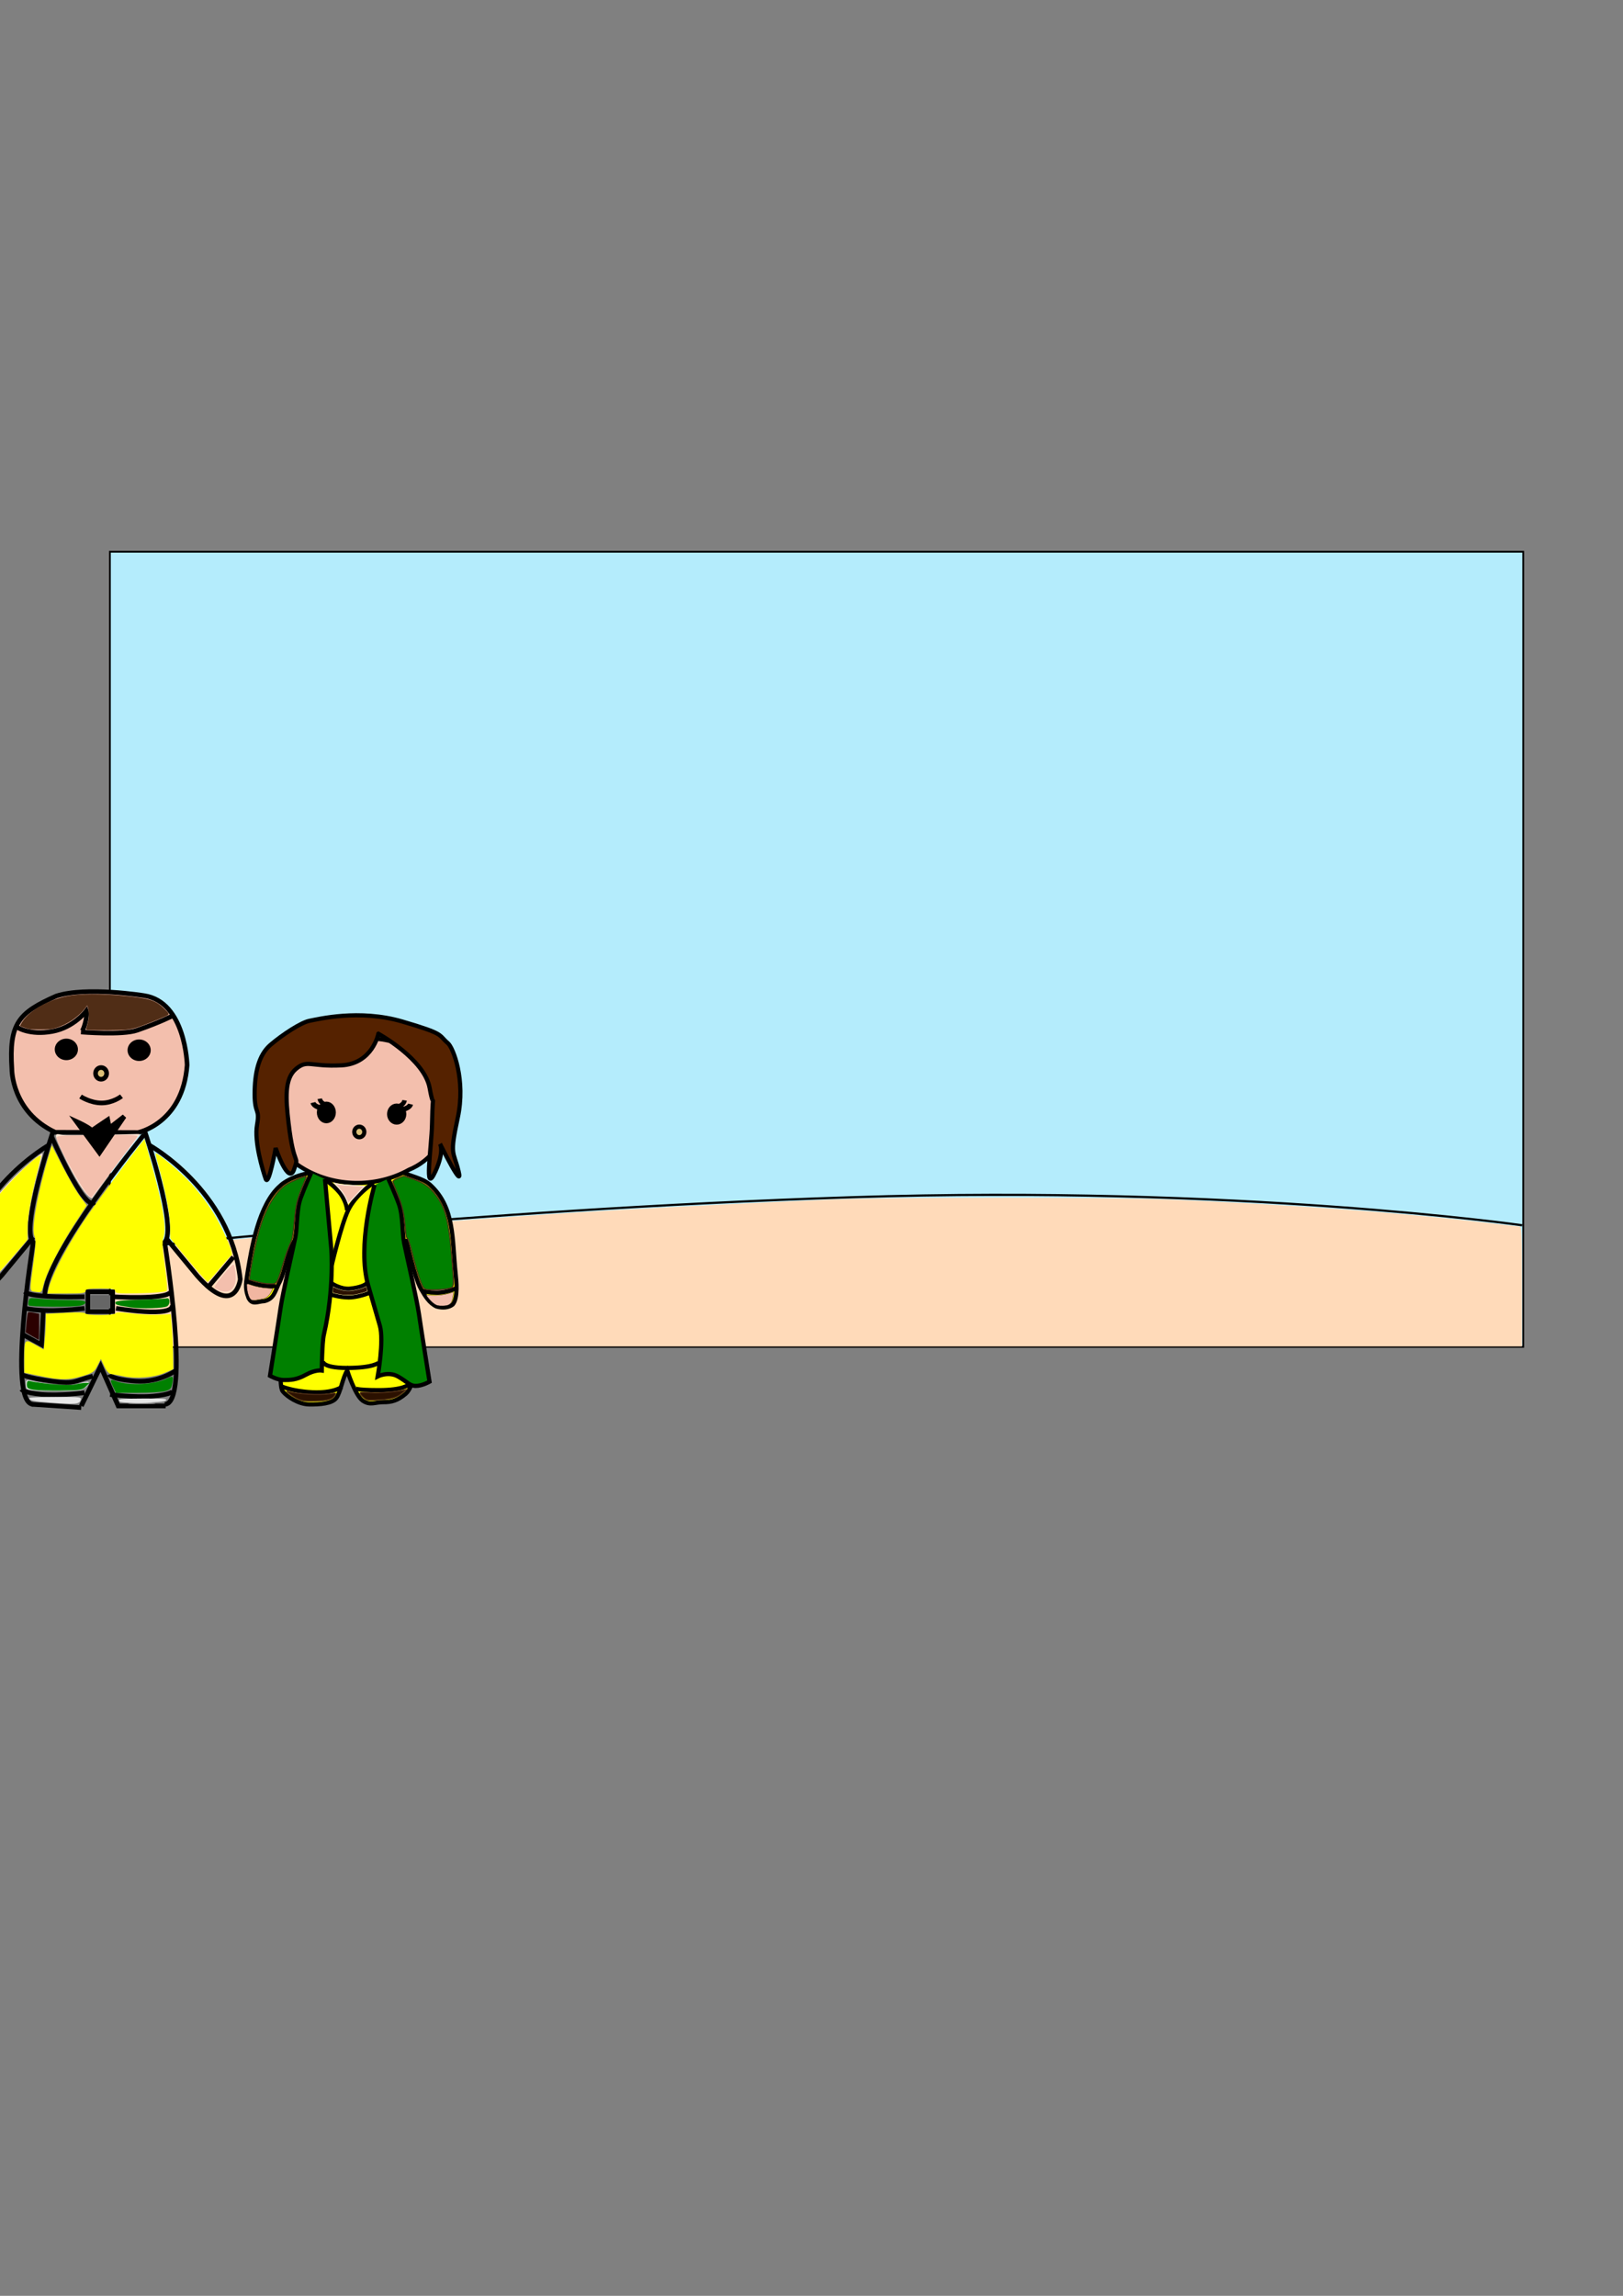 <?xml version="1.0" encoding="UTF-8" standalone="no"?>
<!-- Created with Inkscape (http://www.inkscape.org/) -->

<svg
   xmlns:dc="http://purl.org/dc/elements/1.1/"
   xmlns:cc="http://creativecommons.org/ns#"
   xmlns:rdf="http://www.w3.org/1999/02/22-rdf-syntax-ns#"
   xmlns:svg="http://www.w3.org/2000/svg"
   xmlns="http://www.w3.org/2000/svg"
   xmlns:sodipodi="http://sodipodi.sourceforge.net/DTD/sodipodi-0.dtd"
   xmlns:inkscape="http://www.inkscape.org/namespaces/inkscape"
   width="210mm"
   height="297mm"
   viewBox="0 0 744.094 1052.362"
   id="svg2"
   version="1.1"
   inkscape:version="0.91 r13725"
   sodipodi:docname="scene4.svg"
   inkscape:export-filename="C:\Users\Mike\Documents\htdocs\Becapa.github.io\img\scene2.png"
   inkscape:export-xdpi="90"
   inkscape:export-ydpi="90">
  <rect x="0" y="0" width="744.094" height="1052.362" fill="#808080" stroke="none"/>
  <defs
     id="defs4">
    <inkscape:path-effect
       effect="spiro"
       id="path-effect4277-4"
       is_visible="true" />
    <inkscape:path-effect
       effect="spiro"
       id="path-effect4277"
       is_visible="true" />
    <inkscape:path-effect
       effect="spiro"
       id="path-effect4271"
       is_visible="true" />
    <inkscape:path-effect
       effect="spiro"
       id="path-effect4265"
       is_visible="true" />
    <inkscape:path-effect
       effect="spiro"
       id="path-effect4257"
       is_visible="true" />
    <inkscape:path-effect
       effect="spiro"
       id="path-effect4241"
       is_visible="true" />
    <inkscape:path-effect
       effect="spiro"
       id="path-effect4241-5"
       is_visible="true" />
    <inkscape:path-effect
       effect="spiro"
       id="path-effect4265-5"
       is_visible="true" />
    <inkscape:path-effect
       effect="spiro"
       id="path-effect4257-8"
       is_visible="true" />
    <inkscape:path-effect
       effect="spiro"
       id="path-effect4241-5-3"
       is_visible="true" />
    <inkscape:path-effect
       effect="spiro"
       id="path-effect4265-5-1"
       is_visible="true" />
    <inkscape:path-effect
       effect="spiro"
       id="path-effect4257-8-6"
       is_visible="true" />
  </defs>
  <sodipodi:namedview
     id="base"
     pagecolor="#ffffff"
     bordercolor="#666666"
     borderopacity="1.0"
     inkscape:pageopacity="0.0"
     inkscape:pageshadow="2"
     inkscape:zoom="2.8"
     inkscape:cx="157.15899"
     inkscape:cy="557.31613"
     inkscape:document-units="px"
     inkscape:current-layer="layer12"
     showgrid="false"
     inkscape:window-width="1280"
     inkscape:window-height="697"
     inkscape:window-x="-8"
     inkscape:window-y="-8"
     inkscape:window-maximized="1" />
  <g
     inkscape:label="Layer 1"
     inkscape:groupmode="layer"
     id="layer1"
     style="display:inline" />
  <rect
     style="fill:#b4ecfc;fill-opacity:1;stroke:#000000;stroke-width:0.81;stroke-opacity:1"
     id="rect4173"
     width="647.957"
     height="364.476"
     x="50.383"
     y="252.907" />
  <g
     inkscape:groupmode="layer"
     id="layer3"
     inkscape:label="Layer 2"
     style="display:inline">
    <path
       style="fill:none;fill-rule:evenodd;stroke:#000000;stroke-width:1px;stroke-linecap:butt;stroke-linejoin:miter;stroke-opacity:1"
       d="m 50.714,573.076 c 0,0 162.857,-18.571 340,-24.286 177.143,-5.714 307.143,12.857 307.143,12.857"
       id="path4176"
       inkscape:connector-curvature="0" />
    <path
       style="fill:#ffdab9;fill-opacity:1;stroke:none;stroke-opacity:1"
       d="m 51.335,595.388 c 0,-12.226 0.278,-21.786 0.635,-21.786 0.349,0 13.287,-1.271 28.75,-2.824 34.1,-3.425 84.77,-7.92 116.687,-10.351 60.431,-4.604 107.643,-7.328 182.857,-10.549 27.599,-1.182 128.222,-1.172 156.786,0.016 55.183,2.295 105.867,6.001 143.78,10.513 8.168,0.972 15.32,1.767 15.893,1.767 0.895,0 1.042,3.878 1.042,27.5 l 0,27.5 -323.214,0 -323.214,0 0,-21.786 z"
       id="path4180"
       inkscape:connector-curvature="0" />
  </g>
  <g
     inkscape:groupmode="layer"
     id="layer4"
     inkscape:label="Layer 3"
     style="display:none">
    <path
       style="fill:#ffefd5;fill-rule:evenodd;stroke:#000000;stroke-width:1px;stroke-linecap:butt;stroke-linejoin:miter;stroke-opacity:1"
       d="m 77.857,578.076 c 0,0 -5.714,-87.143 50,-88.571 55.714,-1.429 48.571,87.857 48.571,87.857 z"
       id="path4183"
       inkscape:connector-curvature="0" />
    <path
       style="fill:#ffe4c4;fill-rule:evenodd;stroke:#000000;stroke-width:1px;stroke-linecap:butt;stroke-linejoin:miter;stroke-opacity:1"
       d="m 150,577.362 c 0,0 2.143,-29.286 20,-29.286 17.857,0 17.857,29.286 17.857,29.286 z"
       id="path4185"
       inkscape:connector-curvature="0"
       sodipodi:nodetypes="cscc" />
    <path
       style="fill:none;fill-rule:evenodd;stroke:#000000;stroke-width:1px;stroke-linecap:butt;stroke-linejoin:miter;stroke-opacity:1"
       d="m 136.429,577.362 c 0,0 0.009,-27.025 18.571,-28.571 17.143,-1.429 15.714,-1.429 15.714,-1.429"
       id="path4187"
       inkscape:connector-curvature="0"
       sodipodi:nodetypes="csc" />
    <path
       style="fill:#000000;fill-rule:evenodd;stroke:#000000;stroke-width:0.756px;stroke-linecap:butt;stroke-linejoin:miter;stroke-opacity:1"
       d="m 155.244,577.128 c 0,0 1.551,-23.102 14.474,-23.102 12.923,0 12.923,23.102 12.923,23.102 z"
       id="path4185-7"
       inkscape:connector-curvature="0"
       sodipodi:nodetypes="cscc" />
  </g>
  <g
     inkscape:groupmode="layer"
     id="layer5"
     inkscape:label="Layer 4"
     style="display:none">
    <circle
       style="fill:#ffd700;fill-opacity:1;stroke:#000000;stroke-opacity:1"
       id="path4205"
       cx="627.857"
       cy="423.077"
       r="20" />
    <ellipse
       style="fill:#ffff00;fill-opacity:1;stroke:#000000;stroke-width:0.764;stroke-opacity:1"
       id="path4205-2"
       cx="675"
       cy="492.719"
       rx="15.832"
       ry="14.761" />
  </g>
  <path
     style="fill:none;fill-rule:evenodd;stroke:#000000;stroke-width:2.124px;stroke-linecap:butt;stroke-linejoin:miter;stroke-opacity:1"
     d="m 14.494,643.707 22.753,1.517"
     id="path4014"
     inkscape:connector-curvature="0" />
  <path
     style="fill:none;fill-rule:evenodd;stroke:#000000;stroke-width:2.124px;stroke-linecap:butt;stroke-linejoin:miter;stroke-opacity:1"
     d="m 81.235,627.78 c 0,0 -7.584,6.067 -18.961,5.309 -11.376,-0.758 -12.135,-3.034 -12.135,-3.034"
     id="path4087"
     inkscape:connector-curvature="0" />
  <g
     inkscape:groupmode="layer"
     id="layer6"
     inkscape:label="Layer 5"
     style="display:none">
    <path
       style="fill:#ffffff;fill-rule:evenodd;stroke:#000000;stroke-width:1px;stroke-linecap:butt;stroke-linejoin:miter;stroke-opacity:1"
       d="m 498.727,549.262 c -3.534,-0.105 -7.623,1.744 -9.061,3.163 -5.209,4.456 -6.906,15.248 -7.724,20.144 -0.384,2.775 -0.877,4.044 0.137,6.664 0.89,1.752 2.068,0.844 3.811,0.75 2.209,-0.555 2.493,-2.227 3.34,-4.027 1.893,-3.336 1.948,-8.528 4.782,-11.698 0,0 -1.109,12.946 -0.909,13.722 -1.12,5.207 -2.353,9.535 -2.726,11.856 -0.372,2.318 -1.063,10.936 -0.655,12.936 2.362,0.05 10.322,0.217 12.548,0.117 0.587,-2.172 2.264,-4.573 3.375,-6.339 0,0 2.2,4.27 3.479,6.219 3.927,0.092 7.82,0.092 11.975,0.135 1.101,-2.69 1.374,-7.804 0.829,-11.28 -0.545,-3.476 -1.312,-7.79 -2.33,-12.584 -0.792,-3.731 0.094,-11.883 0.116,-13.862 0,0 2.037,9.389 3.579,11.936 1.016,1.756 2.009,3.382 3.684,4.158 1.416,0.399 2.868,0.311 3.872,-0.479 1.311,-1.585 0.874,-5.64 0.688,-7.439 -0.849,-7.998 -0.133,-15.696 -6.068,-21.124 -1.832,-1.675 -4.855,-2.049 -7.043,-3.222"
       id="path4248"
       inkscape:connector-curvature="0"
       sodipodi:nodetypes="cccccccccccccczscccccsc" />
    <path
       style="fill:#f3bfad;fill-rule:evenodd;stroke:#000000;stroke-width:1px;stroke-linecap:butt;stroke-linejoin:miter;stroke-opacity:1"
       d="m 497.969,520.473 c 3.137,-2.138 6.876,-3.405 10.67,-3.524 3.795,-0.119 7.631,0.922 10.795,3.019 2.362,1.565 4.344,3.71 5.677,6.21 1.333,2.5 2.011,5.353 1.899,8.184 -0.193,4.886 -2.774,9.541 -6.566,12.627 -3.384,2.753 -7.715,4.319 -12.078,4.364 -4.362,0.045 -8.726,-1.429 -12.166,-4.112 -4.027,-2.923 -6.47,-7.906 -6.313,-12.879 0.087,-2.779 0.943,-5.517 2.37,-7.903 1.427,-2.386 3.415,-4.421 5.712,-5.987 z"
       id="path4239"
       inkscape:path-effect="#path-effect4241"
       inkscape:original-d="m 497.96937,520.47283 c 7.16933,-4.20963 14.96959,-4.37369 21.46573,-0.50508 0,0 7.82869,4.79824 7.57615,14.39469 -0.25254,9.59645 -6.56598,12.6269 -6.56598,12.6269 -8.71749,3.8727 -18.82629,2.32004 -24.24367,0.25254 0,0 -6.06091,-3.283 -6.31345,-12.87945 -0.25254,-9.59644 8.08122,-13.8896 8.08122,-13.8896 z"
       inkscape:connector-curvature="0"
       sodipodi:nodetypes="ccsccsc" />
    <path
       style="fill:none;fill-rule:evenodd;stroke:#000000;stroke-width:1px;stroke-linecap:butt;stroke-linejoin:miter;stroke-opacity:1"
       d="m 481.617,574.984 c 1.087,0.504 2.234,0.878 3.409,1.11 1.286,0.254 2.606,0.34 3.914,0.253 l 0,0"
       id="path4255"
       inkscape:path-effect="#path-effect4257"
       inkscape:original-d="m 481.61734,574.9844 c 0,0 0.9472,0.54175 3.40945,1.10996 2.46225,0.56821 3.91434,0.25254 3.91434,0.25254 l 0,0"
       inkscape:connector-curvature="0" />
    <path
       style="fill:#f1b6a1;fill-opacity:1;stroke:#000000;stroke-width:0.063;stroke-opacity:1"
       d="m 482.972,579.551 c -0.269,-0.236 -0.486,-0.673 -0.69,-1.385 -0.23,-0.803 -0.369,-2.119 -0.244,-2.315 0.034,-0.053 0.25,-0.003 0.772,0.178 1.456,0.504 2.939,0.786 4.544,0.863 l 0.886,0.043 -0.316,0.643 c -0.581,1.184 -1.333,1.775 -2.437,1.915 -0.273,0.035 -0.72,0.105 -0.994,0.157 -0.274,0.052 -0.679,0.095 -0.899,0.095 -0.358,0 -0.425,-0.021 -0.622,-0.194 z"
       id="path4261"
       inkscape:connector-curvature="0" />
    <path
       style="fill:#f3bfad;fill-rule:evenodd;stroke:#000000;stroke-width:1px;stroke-linecap:butt;stroke-linejoin:miter;stroke-opacity:1"
       d="m 523.602,577.483 c 1.331,0.368 2.728,0.497 4.104,0.379 1.375,-0.118 2.729,-0.484 3.977,-1.073"
       id="path4263"
       inkscape:path-effect="#path-effect4265"
       inkscape:original-d="m 523.60199,577.48332 c 0,0 0.50508,0.63134 4.10375,0.37881 3.59866,-0.25254 3.97747,-1.07329 3.97747,-1.07329"
       inkscape:connector-curvature="0" />
    <path
       style="fill:#f3bfad;fill-opacity:1;stroke:#000000;stroke-width:0.063;stroke-opacity:1"
       d="m 527.484,580.856 c -0.512,-0.117 -0.999,-0.43 -1.63,-1.048 -0.564,-0.552 -1.255,-1.465 -1.139,-1.503 0.036,-0.012 0.315,0.009 0.619,0.046 1.681,0.206 3.929,-0.052 5.467,-0.627 0.202,-0.076 0.379,-0.126 0.393,-0.112 0.014,0.014 -0.004,0.289 -0.04,0.612 -0.126,1.128 -0.438,2.011 -0.802,2.27 -0.433,0.308 -0.823,0.407 -1.685,0.426 -0.515,0.011 -0.955,-0.012 -1.181,-0.064 z"
       id="path4267"
       inkscape:connector-curvature="0" />
    <path
       style="fill:#000000;fill-rule:evenodd;stroke:#000000;stroke-width:1px;stroke-linecap:butt;stroke-linejoin:miter;stroke-opacity:1"
       d="m 520.824,585.123 c -5.028,0.131 -10.059,0.173 -15.089,0.126 -4.821,-0.045 -9.641,-0.171 -14.458,-0.379"
       id="path4269"
       inkscape:path-effect="#path-effect4271"
       inkscape:original-d="m 520.82407,585.1226 c 0,0 -1.19956,0.1894 -15.08915,0.12626 -13.8896,-0.0631 -14.45781,-0.3788 -14.45781,-0.3788"
       inkscape:connector-curvature="0" />
    <path
       style="fill:#000000;fill-opacity:1;stroke:#000000;stroke-width:0.063;stroke-opacity:1"
       d="m 494.036,602.33 c -2.101,-0.032 -3.832,-0.07 -3.846,-0.084 -0.015,-0.014 -0.04,-0.475 -0.055,-1.024 -0.068,-2.359 0.373,-8.787 0.78,-11.364 0.104,-0.659 0.351,-1.799 0.733,-3.382 l 0.257,-1.065 0.861,0.042 c 5.448,0.267 15.246,0.4 22.18,0.301 2.957,-0.042 5.39,-0.062 5.407,-0.045 0.061,0.061 0.922,5.05 1.112,6.441 0.413,3.031 0.17,7.229 -0.558,9.677 l -0.145,0.487 -5.296,-0.013 c -2.913,-0.007 -5.472,-0.031 -5.687,-0.052 l -0.391,-0.038 -0.47,-0.8 c -0.713,-1.212 -1.227,-2.145 -2.235,-4.052 -0.505,-0.955 -0.939,-1.76 -0.965,-1.789 -0.048,-0.054 -1.7,2.503 -2.379,3.683 -0.509,0.883 -0.931,1.732 -1.224,2.462 -0.236,0.586 -0.247,0.601 -0.481,0.643 -0.301,0.055 -2.702,0.046 -7.595,-0.028 z"
       id="path4273"
       inkscape:connector-curvature="0" />
    <path
       style="fill:none;fill-rule:evenodd;stroke:#480c00;stroke-width:1px;stroke-linecap:butt;stroke-linejoin:miter;stroke-opacity:1"
       d="m 489.951,589.795 c 4.987,1.734 10.327,2.448 15.594,2.083 5.597,-0.387 11.107,-1.992 16.036,-4.672"
       id="path4275"
       inkscape:path-effect="#path-effect4277"
       inkscape:original-d="m 489.95128,589.79455 c 0,0 5.74525,3.21986 15.59423,2.08344 9.84899,-1.13642 16.03618,-4.67196 16.03618,-4.67196"
       inkscape:connector-curvature="0"
       sodipodi:nodetypes="csc" />
    <path
       style="fill:#000000;fill-opacity:1;fill-rule:evenodd;stroke:#480c00;stroke-width:1px;stroke-linecap:butt;stroke-linejoin:miter;stroke-opacity:1"
       d="m 490.132,588.134 c 4.936,1.474 10.139,2.055 15.279,1.705 5.602,-0.382 11.127,-1.871 16.162,-4.356"
       id="path4275-7"
       inkscape:path-effect="#path-effect4277-4"
       inkscape:original-d="m 490.1323,588.13405 c 0,0 5.89358,4.90091 15.27855,1.70463 10.18204,-3.46774 16.16245,-4.35628 16.16245,-4.35628"
       inkscape:connector-curvature="0"
       sodipodi:nodetypes="csc" />
    <path
       style="fill:#480c00;fill-opacity:1;stroke:#480c00;stroke-width:0.063;stroke-opacity:1"
       d="m 501.202,591.423 c -3.037,-0.13 -6.056,-0.624 -9.123,-1.492 -0.434,-0.123 -0.874,-0.259 -0.979,-0.303 -0.23,-0.097 -0.869,-0.287 -0.963,-0.287 -0.038,0 -0.087,0.087 -0.111,0.194 -0.078,0.354 -0.103,0.141 -0.031,-0.266 0.117,-0.667 0.067,-0.625 0.573,-0.477 l 0.442,0.129 -0.037,0.289 c -0.029,0.226 -0.022,0.265 0.033,0.178 0.038,-0.061 0.055,-0.135 0.037,-0.164 -0.018,-0.029 0.003,-0.102 0.046,-0.162 0.074,-0.101 0.138,-0.093 0.961,0.113 2.372,0.595 4.956,0.992 7.69,1.181 1.411,0.098 5.475,0.042 6.797,-0.093 4.91,-0.503 9.077,-1.596 13.712,-3.597 0.222,-0.096 0.235,-0.095 0.272,0.024 0.137,0.431 0.152,0.412 -0.646,0.812 -5.548,2.78 -12.286,4.195 -18.673,3.922 z"
       id="path4299"
       inkscape:connector-curvature="0" />
    <path
       style="fill:#808080;fill-opacity:1;stroke:#000000;stroke-width:0.063;stroke-opacity:1"
       d="m 521.501,587.039 -0.151,-0.277 -0.31,0.157 c -0.171,0.086 -0.324,0.143 -0.341,0.127 -0.017,-0.017 -0.046,-0.146 -0.065,-0.287 l -0.034,-0.257 0.428,-0.192 c 0.235,-0.106 0.434,-0.184 0.441,-0.175 0.025,0.032 0.217,1.147 0.2,1.164 -0.009,0.009 -0.085,-0.108 -0.168,-0.26 z"
       id="path4301"
       inkscape:connector-curvature="0" />
    <rect
       style="fill:#808080;fill-opacity:1;stroke:#000000;stroke-opacity:1"
       id="rect4303"
       width="5.808"
       height="4.356"
       x="501.947"
       y="589.037" />
    <path
       style="fill:none;fill-rule:evenodd;stroke:#000000;stroke-width:1.072px;stroke-linecap:butt;stroke-linejoin:miter;stroke-opacity:1"
       d="m 499.838,533.14 c 0,0 -1.052,-0.366 -1.202,-1.343"
       id="path4343-3-2"
       inkscape:connector-curvature="0" />
    <path
       style="fill:#e4c880;fill-rule:evenodd;stroke:#000000;stroke-width:1px;stroke-linecap:butt;stroke-linejoin:miter;stroke-opacity:1"
       d="m 516.847,521.925 c 0,0 0.128,6.184 -7.372,6.542 -7.5,0.357 -11.071,-3.482 -13.839,-1.161 -2.768,2.321 -0.625,13.036 -2.768,18.482 -2.143,5.446 -6.964,6.518 -8.304,10.357 -1.339,3.839 -2.857,10 -2.857,10 0,0 0.089,-1.964 -0.625,-4.018 -0.714,-2.054 -4.286,-7.857 -3.571,-11.875 0.714,-4.018 6.245,-13.285 6.245,-18.195 0,-4.911 0.874,-9.303 3.82,-11.803 2.946,-2.5 7.346,-5.359 9.31,-5.716 1.964,-0.357 11.786,-2.857 22.143,0.179 10.357,3.036 8.482,3.125 10.893,5.179 1.225,1.044 6.071,8.482 4.107,17.589 -1.964,9.107 2.232,12.768 3.482,17.768 1.25,5 -5.179,11.161 -5.179,11.161 0,0 1.25,-6.25 -1.607,-10.625 -2.857,-4.375 -4.464,-2.946 -6.875,-8.036 -2.411,-5.089 1.696,-5.625 0.446,-12.589 -1.25,-6.964 -7.449,-13.238 -7.449,-13.238 z"
       id="path4398"
       inkscape:connector-curvature="0"
       sodipodi:nodetypes="csssscssssssssscsssc" />
    <path
       style="fill:none;fill-rule:evenodd;stroke:#00b8f8;stroke-width:1px;stroke-linecap:butt;stroke-linejoin:miter;stroke-opacity:1"
       d="m 478.524,547.747 1.136,1.515 2.652,-1.641 -0.631,3.03 4.041,-4.672 -1.01,5.935 3.409,-4.798 1.768,2.904"
       id="path4401"
       inkscape:connector-curvature="0"
       sodipodi:nodetypes="cccccccc" />
    <path
       style="fill:#00a0f0;fill-opacity:1;stroke:#00b8f8;stroke-width:0.126;stroke-opacity:1"
       d="m 481.589,561.998 c -0.146,-0.434 -0.751,-1.841 -1.344,-3.126 -1.636,-3.547 -2.23,-5.526 -2.23,-7.43 0,-0.932 0.275,-2.363 0.496,-2.585 0.058,-0.058 0.292,0.155 0.52,0.474 0.228,0.318 0.471,0.578 0.538,0.578 0.068,0 0.489,-0.231 0.937,-0.514 0.448,-0.283 0.845,-0.484 0.882,-0.447 0.037,0.037 -0.087,0.812 -0.276,1.723 -0.189,0.91 -0.32,1.679 -0.291,1.708 0.029,0.029 0.929,-0.964 2.001,-2.206 1.072,-1.242 1.961,-2.247 1.976,-2.233 0.015,0.014 -0.112,0.846 -0.283,1.849 -0.171,1.003 -0.311,1.889 -0.312,1.969 -10e-4,0.128 0.623,0.423 0.895,0.423 0.056,0 0.653,-0.781 1.328,-1.736 0.675,-0.955 1.326,-1.865 1.447,-2.023 l 0.22,-0.287 0.581,0.957 0.581,0.957 -0.665,0.605 c -0.366,0.333 -1.092,0.978 -1.614,1.434 -1.079,0.942 -1.813,1.774 -2.368,2.685 -0.398,0.653 -1.459,3.8 -2.181,6.468 -0.23,0.851 -0.454,1.547 -0.496,1.547 -0.043,0 -0.197,-0.355 -0.343,-0.789 z"
       id="path4403"
       inkscape:connector-curvature="0" />
    <path
       style="fill:none;fill-rule:evenodd;stroke:#14ccfc;stroke-width:1px;stroke-linecap:butt;stroke-linejoin:miter;stroke-opacity:1"
       d="m 526.001,550.904 1.641,-3.409 0.505,4.041 1.389,-4.925 2.02,7.576 0.505,-3.03 2.652,2.273 0.126,-4.672"
       id="path4409"
       inkscape:connector-curvature="0" />
    <path
       style="fill:#007ce8;fill-opacity:1;stroke:#14ccfc;stroke-width:0.126;stroke-opacity:1"
       d="m 533.151,563.903 c 0.182,-1.949 -0.422,-5.33 -1.276,-7.138 -0.801,-1.698 -2.222,-3.481 -3.62,-4.544 l -0.635,-0.482 0.545,-0.063 0.545,-0.063 0.369,-1.362 c 0.203,-0.749 0.411,-1.317 0.463,-1.263 0.052,0.055 0.402,1.264 0.779,2.688 l 0.685,2.589 0.554,0 0.554,0 0.156,-0.931 c 0.086,-0.512 0.183,-0.958 0.217,-0.992 0.034,-0.034 0.635,0.435 1.336,1.042 0.701,0.607 1.295,1.082 1.319,1.055 0.025,-0.027 0.094,-0.754 0.154,-1.617 l 0.109,-1.569 0.527,1.253 c 0.931,2.215 1.115,2.902 1.115,4.157 0,1.963 -0.889,4.076 -2.795,6.648 -1.149,1.55 -1.192,1.573 -1.1,0.592 z"
       id="path4413"
       inkscape:connector-curvature="0" />
    <path
       style="fill:#007ce8;fill-opacity:1;stroke:#14ccfc;stroke-width:0.126;stroke-opacity:1"
       d="m 527.1,551.265 -0.455,-0.41 0.338,-0.758 0.338,-0.758 0.14,1.136 c 0.077,0.625 0.13,1.151 0.116,1.168 -0.013,0.017 -0.229,-0.153 -0.479,-0.379 z"
       id="path4415"
       inkscape:connector-curvature="0" />
    <path
       style="fill:#007ce8;fill-opacity:1;stroke:#14ccfc;stroke-width:0.126;stroke-opacity:1"
       d="m 481.745,562.385 c -0.051,-0.161 -0.11,-0.361 -0.131,-0.444 -0.021,-0.084 -0.561,-1.334 -1.2,-2.778 -2.016,-4.557 -2.552,-6.614 -2.264,-8.683 0.075,-0.539 0.193,-1.13 0.263,-1.313 l 0.127,-0.332 0.49,0.568 0.49,0.568 0.89,-0.481 c 1.045,-0.565 1.007,-0.646 0.63,1.343 -0.143,0.752 -0.24,1.427 -0.216,1.499 0.024,0.072 0.894,-0.841 1.933,-2.031 1.039,-1.189 1.906,-2.112 1.926,-2.051 0.02,0.061 -0.079,0.792 -0.221,1.624 -0.142,0.832 -0.258,1.627 -0.258,1.767 0,0.273 0.623,0.616 0.915,0.504 0.089,-0.034 0.782,-0.919 1.54,-1.965 0.758,-1.047 1.417,-1.879 1.465,-1.849 0.122,0.075 1.004,1.568 1.004,1.699 0,0.059 -0.611,0.646 -1.357,1.305 -0.747,0.659 -1.593,1.446 -1.882,1.747 -0.677,0.708 -1.559,1.982 -1.559,2.253 0,0.116 -0.043,0.253 -0.095,0.305 -0.052,0.052 -0.095,0.133 -0.096,0.179 -8e-4,0.046 -0.067,0.255 -0.146,0.463 -0.284,0.743 -0.336,0.885 -0.362,0.979 -0.015,0.052 -0.041,0.123 -0.058,0.158 -0.017,0.035 -0.044,0.106 -0.058,0.158 -0.015,0.052 -0.06,0.18 -0.101,0.284 -0.129,0.331 -0.572,1.785 -0.982,3.22 -0.435,1.526 -0.548,1.74 -0.687,1.303 z"
       id="path4417"
       inkscape:connector-curvature="0" />
    <path
       style="fill:#000000;fill-rule:evenodd;stroke:#000000;stroke-width:1px;stroke-linecap:butt;stroke-linejoin:miter;stroke-opacity:1"
       d="m 481.26,575.52 -3.929,-1.429 -5.536,11.429 2.857,1.786 3.571,-7.857 4.643,1.964 0.714,-0.893"
       id="path4420"
       inkscape:connector-curvature="0" />
    <path
       style="fill:#808080;fill-rule:evenodd;stroke:#000000;stroke-width:1px;stroke-linecap:butt;stroke-linejoin:miter;stroke-opacity:1"
       d="m 471.439,585.342 -1.25,2.321 3.214,1.607 1.429,-1.964"
       id="path4422"
       inkscape:connector-curvature="0" />
    <path
       style="fill:#808080;fill-rule:evenodd;stroke:#000000;stroke-width:1px;stroke-linecap:butt;stroke-linejoin:miter;stroke-opacity:1"
       d="m 473.76,588.913 c 0,0 -1.429,1.071 -1.964,3.214 -0.536,2.143 -0.714,3.929 -0.714,3.929 l -6.786,-3.036 3.571,-2.321 2.5,-2.857"
       id="path4424"
       inkscape:connector-curvature="0"
       sodipodi:nodetypes="cscccc" />
    <path
       style="fill:none;fill-rule:evenodd;stroke:#000000;stroke-width:1px;stroke-linecap:butt;stroke-linejoin:miter;stroke-opacity:1"
       d="m 476.082,577.306 -1.964,-1.071"
       id="path4426"
       inkscape:connector-curvature="0" />
    <path
       style="fill:none;fill-rule:evenodd;stroke:#000000;stroke-width:1px;stroke-linecap:butt;stroke-linejoin:miter;stroke-opacity:1"
       d="m 473.939,582.127 -2.143,-1.071"
       id="path4428"
       inkscape:connector-curvature="0" />
    <path
       style="fill:none;fill-rule:evenodd;stroke:#000000;stroke-width:1px;stroke-linecap:butt;stroke-linejoin:miter;stroke-opacity:1"
       d="m 476.082,571.949 -5.357,10.893"
       id="path4430"
       inkscape:connector-curvature="0" />
    <path
       style="fill:none;fill-rule:evenodd;stroke:#000000;stroke-width:1px;stroke-linecap:butt;stroke-linejoin:miter;stroke-opacity:1"
       d="m 510.849,551.282 c 0,0 -2.525,4.167 -2.02,17.804 0.505,13.637 0.379,13.258 1.263,13.89 0.884,0.631 2.904,1.136 5.43,1.263 2.525,0.126 5.177,-0.126 5.177,-0.126"
       id="path4310"
       inkscape:connector-curvature="0" />
    <path
       style="fill:#000000;fill-rule:evenodd;stroke:#000000;stroke-width:1px;stroke-linecap:butt;stroke-linejoin:miter;stroke-opacity:1"
       d="m 520.445,550.272 c 0,0 -0.884,3.536 -1.01,7.702 -0.126,4.167 0.379,7.702 0.379,7.702"
       id="path4312"
       inkscape:connector-curvature="0" />
    <path
       style="fill:#000000;fill-opacity:1;stroke:#000000;stroke-width:0.126;stroke-opacity:1"
       d="m 514.284,583.589 c -2.199,-0.26 -3.884,-0.868 -4.192,-1.512 -0.315,-0.658 -0.875,-14.694 -0.74,-18.554 0.176,-5.02 0.817,-9.307 1.684,-11.267 l 0.249,-0.564 1.247,-0.287 c 1.619,-0.373 3.123,-0.907 4.498,-1.598 0.608,-0.305 1.105,-0.494 1.105,-0.42 0,0.114 0.785,0.516 1.533,0.785 0.189,0.068 0.192,0.15 0.025,0.936 -0.702,3.316 -0.978,8.213 -0.68,12.09 0.133,1.732 0.125,2.531 -0.057,5.444 -0.141,2.253 -0.196,4.465 -0.162,6.503 0.051,3.048 0.058,3.123 0.591,5.719 0.297,1.447 0.505,2.665 0.461,2.708 -0.131,0.131 -4.485,0.144 -5.563,0.017 z"
       id="path4314"
       inkscape:connector-curvature="0" />
    <path
       style="fill:none;fill-rule:evenodd;stroke:#000000;stroke-width:1px;stroke-linecap:butt;stroke-linejoin:miter;stroke-opacity:1"
       d="m 495.697,549.767 c 0,0 0.884,2.147 0.884,6.566 0,4.419 -2.778,8.207 -2.778,8.207"
       id="path4318"
       inkscape:connector-curvature="0" />
    <path
       style="fill:none;fill-rule:evenodd;stroke:#000000;stroke-width:1px;stroke-linecap:butt;stroke-linejoin:miter;stroke-opacity:1"
       d="m 505.546,551.409 c 0,0 1.136,6.566 0.631,16.92 -0.505,10.354 -0.253,12.879 -1.515,14.142 -1.263,1.263 -2.273,1.263 -5.051,1.389 -2.778,0.126 -7.829,-0.505 -7.829,-0.505"
       id="path4320"
       inkscape:connector-curvature="0" />
    <path
       style="fill:#000000;fill-opacity:1;stroke:#000000;stroke-width:0.126;stroke-opacity:1"
       d="m 497.174,583.268 c -0.243,-0.021 -1.342,-0.106 -2.441,-0.187 -1.32,-0.098 -2.019,-0.199 -2.058,-0.299 -0.032,-0.083 0.166,-1.141 0.441,-2.35 0.417,-1.836 0.513,-2.521 0.58,-4.155 0.044,-1.076 0.25,-4.145 0.456,-6.819 l 0.376,-4.861 0.746,-1.452 c 1.112,-2.165 1.643,-3.918 1.839,-6.066 0.109,-1.201 -0.122,-4.238 -0.442,-5.799 -0.134,-0.656 -0.221,-1.215 -0.194,-1.243 0.028,-0.028 0.523,-0.102 1.1,-0.165 0.577,-0.063 1.124,-0.142 1.214,-0.175 0.09,-0.033 0.488,0.103 0.884,0.303 1,0.504 2.642,1.067 4.087,1.4 1.022,0.235 1.232,0.326 1.289,0.553 0.133,0.529 0.453,4.09 0.58,6.457 0.185,3.436 0.163,5.763 -0.122,12.553 -0.417,9.964 -0.463,10.312 -1.486,11.254 -0.354,0.326 -0.856,0.644 -1.162,0.736 -0.931,0.279 -4.108,0.455 -5.687,0.316 z"
       id="path4324"
       inkscape:connector-curvature="0" />
    <ellipse
       style="fill:#000000;fill-opacity:1;stroke:#000000;stroke-width:1.126;stroke-opacity:1"
       id="path4326"
       cx="517.007"
       cy="535.463"
       rx="1.736"
       ry="1.957" />
    <ellipse
       style="fill:#000000;fill-opacity:1;stroke:#000000;stroke-width:1.132;stroke-opacity:1"
       id="path4326-1"
       cx="500.212"
       cy="535.072"
       rx="1.702"
       ry="2.017" />
    <path
       style="fill:none;fill-rule:evenodd;stroke:#000000;stroke-width:1.191px;stroke-linecap:butt;stroke-linejoin:miter;stroke-opacity:1"
       d="m 518.663,534.299 c 0,0 1.45,-0.327 1.657,-1.2"
       id="path4343"
       inkscape:connector-curvature="0" />
    <path
       style="fill:none;fill-rule:evenodd;stroke:#000000;stroke-width:1.072px;stroke-linecap:butt;stroke-linejoin:miter;stroke-opacity:1"
       d="m 517.693,533.517 c 0,0 1.052,-0.366 1.202,-1.343"
       id="path4343-3"
       inkscape:connector-curvature="0" />
    <path
       style="fill:none;fill-rule:evenodd;stroke:#000000;stroke-width:1.191px;stroke-linecap:butt;stroke-linejoin:miter;stroke-opacity:1"
       d="m 498.676,533.925 c 0,0 -1.45,-0.327 -1.657,-1.2"
       id="path4343-8"
       inkscape:connector-curvature="0" />
    <ellipse
       style="fill:#dcc078;fill-opacity:1;stroke:#000000;stroke-opacity:1"
       id="path4394"
       cx="508.079"
       cy="539.727"
       rx="1.2"
       ry="1.263" />
    <path
       style="fill:none;fill-rule:evenodd;stroke:#000000;stroke-width:1px;stroke-linecap:butt;stroke-linejoin:miter;stroke-opacity:1"
       d="m 503.651,543.896 c 0,0 2.083,1.389 4.546,1.389 2.462,0 4.293,-1.452 4.293,-1.452"
       id="path4396"
       inkscape:connector-curvature="0" />
  </g>
  <path
     style="fill:none;fill-rule:evenodd;stroke:#000000;stroke-width:2.124px;stroke-linecap:butt;stroke-linejoin:miter;stroke-opacity:1"
     d="m 42.555,630.814 c -9.101,2.275 -7.584,3.792 -18.961,2.275 -11.376,-1.517 -13.652,-3.034 -13.652,-3.034"
     id="path4095"
     inkscape:connector-curvature="0" />
  <g
     inkscape:groupmode="layer"
     id="layer2"
     inkscape:label="Layer 6"
     style="display:inline">
    <path
       style="fill:#f3bfad;fill-opacity:1;fill-rule:evenodd;stroke:#000000;stroke-width:2.124px;stroke-linecap:butt;stroke-linejoin:miter;stroke-opacity:1"
       d="m 5.439,490.107 c 0,0 -0.165,19.525 19.918,28.918 l 37.886,0.118 c 0,0 20.574,-4.099 22.543,-30.912 0,0 -0.628,-28.988 -19.719,-31.854 0,0 -26.391,-4.282 -40.235,0.176 C 8.36,464.252 4.078,469.243 5.439,490.107 Z"
       id="path4035"
       inkscape:connector-curvature="0"
       sodipodi:nodetypes="cccccccc" />
    <path
       style="fill:none;fill-rule:evenodd;stroke:#000000;stroke-width:2.124px;stroke-linecap:butt;stroke-linejoin:miter;stroke-opacity:1"
       d="m 22.836,524.634 c 0,0 -37.163,20.478 -41.713,61.433 0,0 2.275,18.202 19.719,-1.517 L 15.252,567.106"
       id="path4049"
       inkscape:connector-curvature="0" />
    <path
       style="fill:none;fill-rule:evenodd;stroke:#000000;stroke-width:2.124px;stroke-linecap:butt;stroke-linejoin:miter;stroke-opacity:1"
       d="m 68.443,524.922 c 0,0 37.163,20.477 41.713,61.433 0,0 -2.275,18.202 -19.719,-1.517 l -14.41,-17.444"
       id="path4049-7"
       inkscape:connector-curvature="0" />
    <path
       style="fill:none;fill-rule:evenodd;stroke:#000000;stroke-width:2.124px;stroke-linecap:butt;stroke-linejoin:miter;stroke-opacity:1"
       d="m 66.375,518.586 c 0,0 15.169,44.747 9.101,50.815 0,0 12.135,74.326 0,74.326"
       id="path4010-5"
       inkscape:connector-curvature="0" />
    <path
       style="fill:none;fill-rule:evenodd;stroke:#000000;stroke-width:2.186px;stroke-linecap:butt;stroke-linejoin:miter;stroke-opacity:1"
       d="m 37.275,644.438 8.865,-18.152 8.059,18.152 21.759,0"
       id="path4016"
       inkscape:connector-curvature="0" />
    <path
       style="fill:none;fill-rule:evenodd;stroke:#000000;stroke-width:2.124px;stroke-linecap:butt;stroke-linejoin:miter;stroke-opacity:1"
       d="m 38.763,638.398 c 0,0 -11.376,1.517 -19.719,0.758 -8.343,-0.758 -9.101,-2.275 -9.101,-2.275"
       id="path4097"
       inkscape:connector-curvature="0" />
    <path
       style="fill:none;fill-rule:evenodd;stroke:#000000;stroke-width:2.124px;stroke-linecap:butt;stroke-linejoin:miter;stroke-opacity:1"
       d="m 24.353,518.567 c 0,0 -15.169,44.747 -9.101,50.815 0,0 -12.135,74.326 0,74.326"
       id="path4010"
       inkscape:connector-curvature="0" />
  </g>
  <path
     style="fill:none;fill-rule:evenodd;stroke:#000000;stroke-width:2.124px;stroke-linecap:butt;stroke-linejoin:miter;stroke-opacity:1"
     d="m 50.493,639.215 c 0,0 11.376,1.517 19.719,0.758 8.343,-0.758 9.101,-2.275 9.101,-2.275"
     id="path4097-2"
     inkscape:connector-curvature="0" />
  <path
     style="fill:none;fill-rule:evenodd;stroke:#000000;stroke-width:2.124px;stroke-linecap:butt;stroke-linejoin:miter;stroke-opacity:1"
     d="m 40.28,592.134 11.376,0 0,9.101 -11.376,0 z"
     id="path4208"
     inkscape:connector-curvature="0" />
  <path
     style="fill:none;fill-rule:evenodd;stroke:#000000;stroke-width:2.124px;stroke-linecap:butt;stroke-linejoin:miter;stroke-opacity:1"
     d="m 51.657,594.409 c 0,0 25.028,1.517 26.545,-2.275"
     id="path4214"
     inkscape:connector-curvature="0" />
  <path
     style="fill:none;fill-rule:evenodd;stroke:#000000;stroke-width:2.124px;stroke-linecap:butt;stroke-linejoin:miter;stroke-opacity:1"
     d="m 53.173,599.718 c 0,0 26.545,4.551 25.787,-1.517"
     id="path4218"
     inkscape:connector-curvature="0" />
  <path
     style="fill:none;fill-rule:evenodd;stroke:#000000;stroke-width:2.124px;stroke-linecap:butt;stroke-linejoin:miter;stroke-opacity:1"
     d="m 38.763,594.409 c 0,0 -25.028,0.758 -27.303,-2.275"
     id="path4220"
     inkscape:connector-curvature="0" />
  <path
     style="fill:none;fill-rule:evenodd;stroke:#000000;stroke-width:2.124px;stroke-linecap:butt;stroke-linejoin:miter;stroke-opacity:1"
     d="m 38.763,599.718 c 0,0 -16.685,2.275 -27.303,0"
     id="path4222"
     inkscape:connector-curvature="0" />
  <path
     style="fill:none;fill-rule:evenodd;stroke:#000000;stroke-width:2.124px;stroke-linecap:butt;stroke-linejoin:miter;stroke-opacity:1"
     d="m 66.067,520.084 c 0,0 -45.506,55.365 -45.506,73.567"
     id="path4230"
     inkscape:connector-curvature="0" />
  <path
     style="fill:none;fill-rule:evenodd;stroke:#000000;stroke-width:2.124px;stroke-linecap:butt;stroke-linejoin:miter;stroke-opacity:1"
     d="m 23.595,520.842 c 0,0 15.169,34.888 19.719,30.337"
     id="path4232"
     inkscape:connector-curvature="0" />
  <path
     style="fill:none;fill-rule:evenodd;stroke:#000000;stroke-width:2.124px;stroke-linecap:butt;stroke-linejoin:miter;stroke-opacity:1"
     d="m 19.803,601.235 -0.758,15.169 -8.343,-4.551"
     id="path4238"
     inkscape:connector-curvature="0" />
  <path
     style="fill:#2b0000;fill-opacity:1;stroke:none;stroke-opacity:1"
     d="m 14.666,612.437 -2.929,-1.689 0.397,-4.421 c 0.219,-2.431 0.543,-4.567 0.722,-4.745 0.179,-0.179 1.403,-0.109 2.721,0.155 l 2.396,0.479 0,5.973 c 0,3.285 -0.085,5.965 -0.19,5.955 -0.104,-0.009 -1.508,-0.778 -3.118,-1.706 z"
     id="path4240"
     inkscape:connector-curvature="0" />
  <path
     style="fill:none;fill-rule:evenodd;stroke:#000000;stroke-width:2.124px;stroke-linecap:butt;stroke-linejoin:miter;stroke-opacity:1"
     d="M 107.022,576.207 94.887,590.617"
     id="path4242"
     inkscape:connector-curvature="0" />
  <path
     style="fill:#ffffff;fill-rule:evenodd;stroke:#000000;stroke-width:2.124px;stroke-linecap:butt;stroke-linejoin:miter;stroke-opacity:1"
     d="m -16.602,577.724 12.135,11.376"
     id="path4244"
     inkscape:connector-curvature="0" />
  <path
     style="fill:#ffff00;fill-opacity:1;stroke:none;stroke-opacity:1"
     d="m 22.236,590.839 c 1.709,-7.142 9.628,-21.883 18.771,-34.947 4.336,-6.194 20.62,-28.104 23.442,-31.539 l 1.815,-2.21 3.149,11.311 c 5.315,19.091 6.995,29.36 5.529,33.8 -0.668,2.024 -0.532,4.809 0.645,13.159 1.008,7.155 1.243,10.841 0.724,11.362 -0.428,0.43 -5.788,0.879 -12.109,1.015 -9.909,0.213 -11.341,0.094 -11.341,-0.948 0,-0.996 -1.125,-1.192 -6.826,-1.192 -5.562,0 -6.826,0.211 -6.826,1.138 0,0.945 -1.476,1.138 -8.736,1.138 l -8.736,0 0.499,-2.086 z"
     id="path4246"
     inkscape:connector-curvature="0" />
  <path
     style="fill:#ffff00;fill-opacity:1;stroke:none;stroke-opacity:1"
     d="m 16.457,592.162 c -3.085,-0.447 -3.009,0.54 -1.07,-13.846 1.027,-7.619 1.115,-10.095 0.416,-11.631 -1.577,-3.461 1.395,-19.894 6.913,-38.226 l 1.027,-3.413 5.085,9.86 c 2.797,5.423 6.405,11.602 8.019,13.732 l 2.934,3.872 -5.639,8.642 c -6.677,10.232 -12.962,22.517 -14.166,27.69 -0.857,3.68 -0.88,3.702 -3.517,3.321 z"
     id="path4249"
     inkscape:connector-curvature="0" />
  <path
     style="fill:#ffff00;fill-opacity:1;stroke:none;stroke-opacity:1"
     d="m 86.328,577.599 -8.292,-10.017 -0.023,-5.395 c -0.023,-5.24 -2.35,-17.274 -5.419,-27.991 -0.828,-2.893 -1.383,-5.382 -1.233,-5.533 0.588,-0.588 11.712,8.899 16.271,13.877 2.649,2.892 6.691,8.074 8.982,11.516 4.974,7.472 11.122,21.41 9.452,21.43 -0.274,0.004 -2.716,2.731 -5.428,6.061 -2.711,3.33 -5.176,6.058 -5.476,6.061 -0.3,0.004 -4.277,-4.502 -8.838,-10.011 z"
     id="path4251"
     inkscape:connector-curvature="0" />
  <path
     style="fill:#ffff00;fill-opacity:1;stroke:none;stroke-opacity:1"
     d="m 24.42,631.852 c -1.251,-0.156 -4.75,-0.811 -7.774,-1.455 l -5.499,-1.171 0,-6.333 c 0,-9.107 0.105,-9.246 4.917,-6.53 l 3.979,2.246 0.482,-4.61 c 0.265,-2.536 0.482,-6.215 0.482,-8.175 l 0,-3.565 8.912,-0.479 c 5.577,-0.3 9.006,-0.201 9.164,0.263 0.348,1.022 13.577,0.965 13.919,-0.059 0.187,-0.56 2.316,-0.543 7.079,0.057 3.746,0.472 9.371,0.747 12.5,0.612 l 5.688,-0.246 0.47,5.688 c 0.258,3.128 0.514,8.803 0.569,12.61 l 0.099,6.922 -3.982,1.726 c -4.823,2.09 -12.964,2.754 -18.771,1.532 -2.294,-0.483 -4.854,-0.945 -5.688,-1.026 -0.984,-0.096 -2.079,-1.343 -3.117,-3.55 l -1.6,-3.402 -1.597,3.131 c -1.457,2.857 -2.058,3.271 -6.861,4.729 -4.957,1.506 -8.023,1.755 -13.371,1.088 z"
     id="path4253"
     inkscape:connector-curvature="0" />
  <path
     style="fill:#008000;fill-opacity:1;stroke:none;stroke-opacity:1"
     d="m 51.832,635.682 c -1.543,-3.236 -1.362,-3.614 1.259,-2.617 5.991,2.278 17.827,1.655 23.542,-1.238 2.691,-1.362 2.999,-1.056 2.361,2.342 -0.435,2.32 -0.915,2.832 -3.272,3.486 -1.519,0.422 -7.221,0.769 -12.671,0.771 l -9.909,0.004 -1.311,-2.748 z"
     id="path4258"
     inkscape:connector-curvature="0" />
  <path
     style="fill:#ececec;fill-opacity:1;stroke:none;stroke-opacity:1"
     d="m 13.992,637.129 c -1.733,-0.262 -2.086,-0.695 -2.086,-2.555 0,-2.366 -0.056,-2.355 5.309,-1.03 0.626,0.154 4.05,0.635 7.611,1.068 5.269,0.641 7.299,0.572 10.915,-0.37 2.443,-0.636 4.592,-1.007 4.775,-0.824 0.875,0.875 -1.518,3.349 -3.65,3.775 -2.556,0.511 -19.388,0.464 -22.875,-0.064 z"
     id="path4260"
     inkscape:connector-curvature="0" />
  <path
     style="fill:#008000;fill-opacity:1;stroke:none;stroke-opacity:1"
     d="m 15.319,637.032 c -2.598,-0.426 -3.034,-0.769 -3.034,-2.393 0,-1.288 0.363,-1.816 1.133,-1.645 6.081,1.348 17.931,2.3 20.695,1.662 1.76,-0.406 4.044,-0.747 5.076,-0.757 l 1.875,-0.018 -1.706,1.706 c -1.576,1.576 -2.443,1.715 -11.355,1.824 -5.307,0.065 -11.015,-0.106 -12.683,-0.379 z"
     id="path4278"
     inkscape:connector-curvature="0" />
  <path
     style="fill:#008000;fill-opacity:1;stroke:none;stroke-opacity:1"
     d="m 59.687,599.253 c -5.98,-0.917 -6.826,-1.179 -6.826,-2.109 0,-0.794 2.483,-1.094 11.187,-1.353 6.153,-0.183 11.678,-0.476 12.279,-0.652 1.655,-0.483 1.949,2.452 0.362,3.613 -1.294,0.946 -12.036,1.263 -17.002,0.501 z"
     id="path4282"
     inkscape:connector-curvature="0" />
  <path
     style="fill:#008000;fill-opacity:1;stroke:none;stroke-opacity:1"
     d="m 13.125,598.366 c -0.213,-0.345 -0.212,-1.299 0.004,-2.12 0.353,-1.349 0.808,-1.441 4.704,-0.954 2.372,0.297 8.153,0.568 12.845,0.604 6.703,0.05 8.532,0.288 8.532,1.107 0,0.574 -1.067,1.256 -2.37,1.517 -3.512,0.702 -23.264,0.575 -23.714,-0.153 z"
     id="path4284"
     inkscape:connector-curvature="0" />
  <path
     style="fill:#e6e6e6;fill-opacity:1;stroke:none;stroke-opacity:1"
     d="m 59.877,643.177 c 2.816,-0.146 7.423,-0.146 10.239,0 2.816,0.146 0.512,0.265 -5.119,0.265 -5.631,0 -7.935,-0.119 -5.119,-0.265 z"
     id="path4288"
     inkscape:connector-curvature="0" />
  <path
     style="fill:#e6e6e6;fill-opacity:1;stroke:none;stroke-opacity:1"
     d="m 23.127,642.954 c -7.831,-0.579 -9.704,-0.985 -9.704,-2.103 0,-0.288 5.418,-0.524 12.04,-0.524 11.72,0 12.025,0.041 11.484,1.517 -0.667,1.818 -2.385,1.956 -13.82,1.111 z"
     id="path4292"
     inkscape:connector-curvature="0" />
  <path
     style="fill:#e6e6e6;fill-opacity:1;stroke:none;stroke-opacity:1"
     d="m 54.884,642.476 c -1.217,-1.217 0.133,-1.392 10.934,-1.423 9.529,-0.027 11.208,0.13 10.09,0.948 -1.419,1.038 -20.04,1.459 -21.023,0.475 z"
     id="path4294"
     inkscape:connector-curvature="0" />
  <path
     style="fill:#666666;fill-opacity:1;stroke:none;stroke-opacity:1"
     d="m 41.485,596.717 0,-3.034 4.551,0 4.551,0 0,3.034 0,3.034 -4.551,0 -4.551,0 0,-3.034 z"
     id="path4296"
     inkscape:connector-curvature="0" />
  <path
     style="fill:#ffe6d5;fill-opacity:1;stroke:none;stroke-opacity:1"
     d="m 39.851,547.614 c -2.63,-2.853 -6.842,-10.046 -10.904,-18.623 -4.174,-8.81 -4.272,-9.751 -0.924,-8.84 1.384,0.376 9.783,0.419 19.15,0.097 9.177,-0.316 16.799,-0.502 16.939,-0.415 0.139,0.087 -2.273,3.344 -5.36,7.237 -3.087,3.893 -7.953,10.32 -10.811,14.283 -2.859,3.963 -5.415,7.463 -5.68,7.779 -0.265,0.316 -1.349,-0.367 -2.409,-1.517 z"
     id="path4298"
     inkscape:connector-curvature="0" />
  <path
     style="fill:#ffe6d5;fill-opacity:1;stroke:none;stroke-opacity:1"
     d="m 101.686,592.058 c -4.432,-1.205 -4.358,-2.126 0.644,-8.068 2.541,-3.019 4.736,-5.372 4.878,-5.23 0.142,0.142 0.571,1.932 0.953,3.977 1.218,6.522 -1.639,10.635 -6.475,9.321 z"
     id="path4300"
     inkscape:connector-curvature="0" />
  <path
     style="fill:#ffe6d5;fill-opacity:1;stroke:none;stroke-opacity:1"
     d="m -10.338,581.615 -5.379,-5.242 1.39,-4.428 c 3.279,-10.445 9.775,-20.877 18.976,-30.472 5.653,-5.895 14.841,-13.72 14.841,-12.639 0,0.256 -0.832,3.432 -1.849,7.06 -2.94,10.489 -4.977,21.581 -4.977,27.099 l 0,5.097 -5.429,6.539 c -6.77,8.154 -10.601,12.227 -11.5,12.227 -0.382,0 -3.115,-2.359 -6.073,-5.242 z"
     id="path4304"
     inkscape:connector-curvature="0" />
  <path
     style="fill:#ffff00;fill-opacity:1;stroke:none;stroke-opacity:1"
     d="m -10.061,581.623 -5.627,-5.117 2.116,-6.011 c 2.6,-7.388 5.471,-12.638 10.958,-20.042 6.1,-8.232 21.347,-22.866 21.347,-20.489 0,0.481 -0.831,4.178 -1.846,8.217 -2.802,11.146 -4.218,19.488 -4.254,25.06 l -0.032,5.036 -7.457,8.639 c -4.102,4.751 -7.934,8.906 -8.517,9.232 -0.727,0.407 -2.826,-1.013 -6.687,-4.524 z"
     id="path4311"
     inkscape:connector-curvature="0" />
  <path
     style="fill:#f3bfad;fill-opacity:1;stroke:none;stroke-opacity:1"
     d="m -15.26,591.194 c -1.675,-2.018 -2.334,-5.088 -1.777,-8.28 l 0.569,-3.261 5.096,4.87 5.096,4.87 -2.096,1.382 c -2.443,1.611 -5.734,1.811 -6.889,0.419 z"
     id="path4313"
     inkscape:connector-curvature="0" />
  <path
     style="fill:#f3bfad;fill-opacity:1;stroke:none;stroke-opacity:1"
     d="m 100.073,591.385 c -0.939,-0.377 -1.706,-1.008 -1.706,-1.401 0,-0.856 5.202,-7.483 7.418,-9.45 1.558,-1.383 1.575,-1.366 2.091,2.076 1.132,7.548 -2.024,11.097 -7.802,8.775 z"
     id="path4315"
     inkscape:connector-curvature="0" />
  <path
     style="fill:#f3bfad;fill-opacity:1;stroke:none;stroke-opacity:1"
     d="m 40.399,547.742 c -3.043,-3.043 -12.68,-20.323 -14.349,-25.73 -0.459,-1.485 -0.073,-1.521 18.525,-1.719 15.565,-0.166 18.883,-0.023 18.38,0.798 -1.103,1.798 -20.849,27.845 -21.109,27.845 -0.139,0 -0.791,-0.538 -1.448,-1.194 z"
     id="path4317"
     inkscape:connector-curvature="0" />
  <ellipse
     style="fill:#000000;fill-opacity:1;stroke:none;stroke-opacity:1"
     id="path4323"
     cx="30.421"
     cy="481.025"
     rx="5.309"
     ry="4.93" />
  <ellipse
     style="fill:#000000;fill-opacity:1;stroke:none;stroke-opacity:1"
     id="path4323-5"
     cx="63.791"
     cy="481.404"
     rx="5.309"
     ry="4.93" />
  <ellipse
     style="display:inline;fill:#dcc078;fill-opacity:1;stroke:#000000;stroke-width:2.124;stroke-opacity:1"
     id="path4394-9"
     cx="46.348"
     cy="492.022"
     rx="2.547"
     ry="2.681" />
  <path
     style="display:inline;fill:none;fill-rule:evenodd;stroke:#000000;stroke-width:2.124px;stroke-linecap:butt;stroke-linejoin:miter;stroke-opacity:1"
     d="m 36.927,502.634 c 0,0 4.424,2.95 9.653,2.95 5.229,0 9.117,-3.084 9.117,-3.084"
     id="path4396-7"
     inkscape:connector-curvature="0" />
  <path
     style="fill:#000000;fill-rule:evenodd;stroke:#000000;stroke-width:2.124px;stroke-linecap:butt;stroke-linejoin:miter;stroke-opacity:1"
     d="m 56.966,511.741 -11.376,16.685 -10.618,-14.41 c 0,0 8.343,3.792 6.826,4.551 -1.517,0.758 7.584,-5.309 7.584,-5.309 l 0.758,3.792 z"
     id="path4404"
     inkscape:connector-curvature="0" />
  <path
     style="fill:none;fill-rule:evenodd;stroke:#000000;stroke-width:2.124px;stroke-linecap:butt;stroke-linejoin:miter;stroke-opacity:1"
     d="m 7.932,470.911 c 0,0 5.611,3.796 16.089,1.877 9.865,-1.807 15.552,-9.385 15.552,-9.385 0,0 0.536,1.609 -0.536,5.631 -1.073,4.022 -1.877,4.022 -1.877,4.022 0,0 18.898,1.587 25.742,-0.804 10.988,-3.839 16.357,-6.704 16.357,-6.704"
     id="path3459"
     inkscape:connector-curvature="0"
     sodipodi:nodetypes="cscscsc" />
  <g
     inkscape:groupmode="layer"
     id="layer8"
     inkscape:label="Layer 7"
     style="display:inline">
    <path
       style="fill:#502d16;fill-opacity:1;stroke:none;stroke-opacity:1"
       d="m 40.684,472.104 c -1.194,-0.093 -1.287,-0.15 -1.128,-0.689 1.019,-3.473 1.269,-4.947 1.161,-6.853 -0.064,-1.126 -0.266,-2.409 -0.449,-2.851 l -0.333,-0.804 -0.576,0.804 c -3.016,4.214 -8.589,8.025 -13.998,9.572 -1.88,0.538 -2.741,0.614 -6.972,0.612 -4.6,-0.001 -4.927,-0.036 -6.969,-0.755 -1.178,-0.414 -2.187,-0.798 -2.241,-0.852 -0.054,-0.054 0.339,-0.82 0.875,-1.701 3.48,-5.729 13.666,-11.179 23.084,-12.35 6.906,-0.859 16.737,-0.62 27.753,0.675 8.249,0.97 10.885,1.972 14.435,5.49 2.583,2.559 2.581,2.514 0.154,3.619 -3.021,1.377 -10.369,4.25 -12.863,5.029 -1.189,0.371 -3.326,0.805 -4.749,0.964 -2.381,0.266 -14.147,0.327 -17.183,0.09 z"
       id="path3464"
       inkscape:connector-curvature="0" />
  </g>
  <g
     inkscape:groupmode="layer"
     id="layer9"
     inkscape:label="Layer 8"
     style="display:none" />
  <g
     inkscape:groupmode="layer"
     id="layer10"
     inkscape:label="Layer 9"
     style="display:inline" />
  <g
     inkscape:groupmode="layer"
     id="layer7"
     inkscape:label="Layer 10"
     style="display:inline" />
  <g
     inkscape:groupmode="layer"
     id="layer11"
     inkscape:label="Layer 11"
     style="display:inline">
    <path
       style="display:inline;fill:#ffff00;fill-rule:evenodd;stroke:#000000;stroke-width:1.92px;stroke-linecap:butt;stroke-linejoin:miter;stroke-opacity:1"
       d="m 145.906,537.431 c -6.783,-0.202 -14.633,3.348 -17.392,6.072 -10,8.553 -13.256,29.269 -14.827,38.668 -0.737,5.326 -1.684,7.763 0.262,12.793 1.708,3.363 3.97,1.62 7.315,1.439 4.241,-1.065 4.786,-4.274 6.412,-7.729 3.635,-6.404 3.739,-16.369 9.179,-22.455 0,0 -2.128,24.85 -1.744,26.339 -2.15,9.995 -4.517,18.303 -5.233,22.758 -0.714,4.449 -2.197,19.974 -0.288,22.408 1.909,2.434 7.22,5.969 12.14,6.037 4.921,0.068 10.469,-0.34 12.431,-2.905 1.962,-2.565 2.891,-9.262 5.024,-12.653 0,0 3.677,11.585 7.162,13.877 3.485,2.292 5.583,0.617 9.39,0.65 3.807,0.032 6.539,-0.707 10.202,-3.784 3.663,-3.076 5.546,-13.526 4.5,-20.198 -1.047,-6.672 -2.518,-14.953 -4.473,-24.154 -1.521,-7.161 0.18,-22.809 0.223,-26.608 0,0 3.911,18.022 6.87,22.911 1.95,3.371 3.856,6.491 7.072,7.981 2.717,0.767 5.504,0.597 7.432,-0.92 2.516,-3.043 1.679,-10.825 1.321,-14.279 -1.629,-15.353 -0.255,-30.129 -11.648,-40.548 -3.516,-3.215 -9.32,-3.934 -13.519,-6.184"
       id="path4248-1"
       inkscape:connector-curvature="0"
       sodipodi:nodetypes="ccccccccczzzczzzzscccccsc" />
  </g>
  <g
     inkscape:groupmode="layer"
     id="layer14"
     inkscape:label="Layer 14"
     style="display:inline">
    <path
       style="display:inline;fill:#f3bfad;fill-rule:evenodd;stroke:#000000;stroke-width:1.92px;stroke-linecap:butt;stroke-linejoin:miter;stroke-opacity:1"
       d="m 144.353,485.298 c 5.228,-4.482 11.676,-7.525 18.459,-8.712 6.783,-1.187 13.882,-0.514 20.321,1.926 6.811,2.581 12.895,7.174 16.983,13.202 4.088,6.028 6.111,13.49 5.316,20.73 -0.569,5.177 -2.56,10.19 -5.698,14.346 -3.138,4.156 -7.415,7.443 -12.238,9.407 -14.118,7.901 -32.257,8.09 -46.536,0.485 -4.66,-2.482 -8.94,-5.76 -12.242,-9.88 -3.302,-4.12 -5.596,-9.11 -6.178,-14.357 -0.712,-6.411 1.228,-13.076 5.268,-18.104 4.04,-5.028 10.132,-8.357 16.545,-9.042 z"
       id="path4239-4"
       inkscape:path-effect="#path-effect4241-5-3"
       inkscape:original-d="m 144.35255,485.29795 c 13.76173,-8.08053 26.31078,-14.21248 38.78026,-6.78654 0,0 22.78346,15.5121 22.2987,33.93275 -0.48478,18.42065 -17.93589,23.75289 -17.93589,23.75289 -16.73345,7.43376 -36.13753,4.45339 -46.53635,0.48476 0,0 -17.93584,-5.81705 -18.4206,-24.23765 -0.48476,-18.42065 21.81388,-27.14621 21.81388,-27.14621 z"
       inkscape:connector-curvature="0"
       sodipodi:nodetypes="ccsccsc" />
    <path
       style="display:inline;fill:none;fill-rule:evenodd;stroke:#000000;stroke-width:2.059px;stroke-linecap:butt;stroke-linejoin:miter;stroke-opacity:1"
       d="m 148.908,506.219 c 0,0 -2.018,-0.703 -2.307,-2.577"
       id="path4343-3-2-3"
       inkscape:connector-curvature="0" />
    <ellipse
       style="display:inline;fill:#000000;fill-opacity:1;stroke:#000000;stroke-width:2.162;stroke-opacity:1"
       id="path4326-4"
       cx="181.865"
       cy="510.679"
       rx="3.333"
       ry="3.757" />
    <ellipse
       style="display:inline;fill:#000000;fill-opacity:1;stroke:#000000;stroke-width:2.173;stroke-opacity:1"
       id="path4326-1-1"
       cx="149.626"
       cy="509.929"
       rx="3.266"
       ry="3.872" />
    <path
       style="display:inline;fill:none;fill-rule:evenodd;stroke:#000000;stroke-width:2.286px;stroke-linecap:butt;stroke-linejoin:miter;stroke-opacity:1"
       d="m 185.045,508.444 c 0,0 2.784,-0.628 3.181,-2.304"
       id="path4343-5"
       inkscape:connector-curvature="0" />
    <path
       style="display:inline;fill:none;fill-rule:evenodd;stroke:#000000;stroke-width:2.059px;stroke-linecap:butt;stroke-linejoin:miter;stroke-opacity:1"
       d="m 183.183,506.944 c 0,0 2.018,-0.703 2.307,-2.577"
       id="path4343-3-23"
       inkscape:connector-curvature="0" />
    <path
       style="display:inline;fill:none;fill-rule:evenodd;stroke:#000000;stroke-width:2.286px;stroke-linecap:butt;stroke-linejoin:miter;stroke-opacity:1"
       d="m 146.678,507.726 c 0,0 -2.784,-0.628 -3.181,-2.304"
       id="path4343-8-7"
       inkscape:connector-curvature="0" />
    <ellipse
       style="display:inline;fill:#dcc078;fill-opacity:1;stroke:#000000;stroke-width:1.92;stroke-opacity:1"
       id="path4394-0"
       ry="2.424"
       rx="2.303"
       cy="518.864"
       cx="164.727" />
    <path
       style="display:inline;fill:#f3bfad;fill-opacity:1;stroke:#000000;stroke-width:0.121;stroke-opacity:1"
       d="m 200.782,598.462 c -0.983,-0.225 -1.918,-0.826 -3.129,-2.012 -1.083,-1.06 -2.409,-2.811 -2.186,-2.886 0.069,-0.023 0.604,0.018 1.188,0.089 3.226,0.396 7.543,-0.1 10.493,-1.204 0.388,-0.145 0.727,-0.242 0.754,-0.216 0.027,0.027 -0.009,0.556 -0.077,1.175 -0.242,2.165 -0.841,3.859 -1.54,4.357 -0.831,0.592 -1.58,0.781 -3.235,0.818 -0.989,0.023 -1.833,-0.027 -2.267,-0.123 z"
       id="path4267-5"
       inkscape:connector-curvature="0" />
    <path
       style="display:inline;fill:#f3bfad;fill-rule:evenodd;stroke:#000000;stroke-width:1.92px;stroke-linecap:butt;stroke-linejoin:miter;stroke-opacity:1"
       d="m 193.843,591.748 c 2.555,0.707 5.236,0.954 7.877,0.727 2.64,-0.227 5.239,-0.928 7.635,-2.06"
       id="path4263-0"
       inkscape:path-effect="#path-effect4265-5-1"
       inkscape:original-d="m 193.8427,591.74759 c 0,0 0.96953,1.21188 7.87723,0.72714 6.90771,-0.48476 7.63487,-2.06018 7.63487,-2.06018"
       inkscape:connector-curvature="0" />
    <path
       style="display:inline;fill:none;fill-rule:evenodd;stroke:#000000;stroke-width:1.92px;stroke-linecap:butt;stroke-linejoin:miter;stroke-opacity:1"
       d="m 112.409,586.883 c 2.086,0.968 4.289,1.684 6.545,2.131 2.469,0.488 5.002,0.652 7.514,0.485 l 0,0"
       id="path4255-4"
       inkscape:path-effect="#path-effect4257-8-6"
       inkscape:original-d="m 112.40871,586.88335 c 0,0 1.81812,1.03994 6.54452,2.13059 4.72631,1.0907 7.51364,0.48476 7.51364,0.48476 l 0,0"
       inkscape:connector-curvature="0" />
    <path
       style="display:inline;fill:#f1b6a1;fill-opacity:1;stroke:#000000;stroke-width:0.121;stroke-opacity:1"
       d="m 115.009,595.648 c -0.516,-0.452 -0.933,-1.291 -1.325,-2.658 -0.441,-1.541 -0.708,-4.068 -0.469,-4.443 0.065,-0.102 0.48,-0.004 1.483,0.341 2.795,0.968 5.642,1.509 8.721,1.657 l 1.702,0.082 -0.606,1.234 c -1.116,2.273 -2.558,3.406 -4.679,3.675 -0.523,0.067 -1.381,0.202 -1.907,0.302 -0.526,0.1 -1.302,0.181 -1.726,0.181 -0.687,0 -0.816,-0.041 -1.194,-0.372 z"
       id="path4261-4"
       inkscape:connector-curvature="0" />
    <path
       style="display:inline;fill:#552200;fill-rule:evenodd;stroke:#000000;stroke-width:1.92px;stroke-linecap:butt;stroke-linejoin:miter;stroke-opacity:1"
       d="m 173.48,473.847 c 0,0 -2.663,13.81 -17.059,14.496 -14.396,0.686 -15.435,-2.806 -20.748,1.65 -5.313,4.456 -4.672,13.653 -3.374,24.812 2.482,21.335 5.053,13.965 2.482,21.335 -2.571,7.37 -8.393,-9.89 -8.393,-9.89 0,0 -3.222,18.043 -4.593,14.101 -1.371,-3.942 -5.318,-17.021 -3.947,-24.733 1.371,-7.712 -1.101,-4.656 -1.101,-14.082 0,-9.426 1.677,-17.857 7.333,-22.656 5.656,-4.799 14.1,-10.287 17.871,-10.972 3.77,-0.686 22.623,-5.484 42.504,0.343 19.881,5.827 16.282,5.999 20.909,9.94 2.352,2.004 8.261,16.766 4.49,34.248 -3.77,17.481 -2.017,14.813 0.382,24.411 2.399,9.598 -8.486,-12.509 -8.486,-12.509 0,0 2.065,3.451 -2.115,12.568 -5.484,11.962 -1.761,-10.919 -1.563,-21.727 0.372,-20.287 1.317,-3.041 -1.082,-16.409 -2.399,-13.368 -23.509,-24.926 -23.509,-24.926 z"
       id="path4398-1"
       inkscape:connector-curvature="0"
       sodipodi:nodetypes="csssscssssssssscsssc" />
    <path
       style="fill:#ececec;fill-opacity:1;stroke:none;stroke-opacity:1"
       d=""
       id="path4262"
       inkscape:connector-curvature="0" />
    <path
       style="fill:#ececec;fill-opacity:1;stroke:none;stroke-opacity:1"
       d=""
       id="path4264"
       inkscape:connector-curvature="0" />
    <path
       style="fill:#ececec;fill-opacity:1;stroke:none;stroke-opacity:1"
       d=""
       id="path4270"
       inkscape:connector-curvature="0" />
    <path
       style="fill:#e6e6e6;fill-opacity:1;stroke:none;stroke-opacity:1"
       d=""
       id="path4274"
       inkscape:connector-curvature="0" />
    <path
       style="fill:#e6e6e6;fill-opacity:1;stroke:none;stroke-opacity:1"
       d=""
       id="path4276"
       inkscape:connector-curvature="0" />
    <path
       style="fill:#e6e6e6;fill-opacity:1;stroke:none;stroke-opacity:1"
       d=""
       id="path4286"
       inkscape:connector-curvature="0" />
  </g>
  <g
     inkscape:groupmode="layer"
     id="layer13"
     inkscape:label="Layer 13"
     style="display:inline">
    <path
       style="fill:none;fill-rule:evenodd;stroke:#000000;stroke-width:1.92px;stroke-linecap:butt;stroke-linejoin:miter;stroke-opacity:1"
       d="m 147.965,623.649 c 0,0 -0.97,3.393 11.149,3.393 12.119,0 14.543,-2.424 14.543,-2.424"
       id="path3799"
       inkscape:connector-curvature="0" />
    <path
       style="fill:none;fill-rule:evenodd;stroke:#000000;stroke-width:1.92px;stroke-linecap:butt;stroke-linejoin:miter;stroke-opacity:1"
       d="m 171.233,542.21 c 0,0 -8.241,5.332 -11.634,12.604 -3.393,7.271 -7.756,26.177 -7.756,26.177"
       id="path3801"
       inkscape:connector-curvature="0" />
    <path
       style="fill:none;fill-rule:evenodd;stroke:#000000;stroke-width:1.92px;stroke-linecap:butt;stroke-linejoin:miter;stroke-opacity:1"
       d="m 148.45,540.271 c 0,0 5.817,3.878 8.241,7.756 2.424,3.878 2.424,6.787 2.424,6.787"
       id="path3803"
       inkscape:connector-curvature="0" />
    <path
       style="fill:#f3bfad;fill-opacity:1;stroke:#f4e3d7;stroke-width:0.485;stroke-opacity:1"
       d="m 158.759,549.496 c -0.486,-1.175 -1.888,-3.254 -3.115,-4.619 l -2.232,-2.482 1.675,0.375 c 0.921,0.206 3.992,0.506 6.825,0.666 l 5.15,0.291 -3.709,3.953 -3.709,3.953 -0.884,-2.137 z"
       id="path3805"
       inkscape:connector-curvature="0" />
    <path
       style="fill:none;fill-rule:evenodd;stroke:#000000;stroke-width:1.92px;stroke-linecap:butt;stroke-linejoin:miter;stroke-opacity:1"
       d="m 151.843,588.14 c 0,0 4.363,3.03 8.726,2.545 4.363,-0.485 7.062,-1.625 7.756,-2.666"
       id="path4613"
       inkscape:connector-curvature="0"
       sodipodi:nodetypes="csc" />
    <path
       style="fill:none;fill-rule:evenodd;stroke:#000000;stroke-width:1.92px;stroke-linecap:butt;stroke-linejoin:miter;stroke-opacity:1"
       d="m 151.818,593.434 c 0,0 5.332,1.697 9.695,1.212 4.363,-0.485 8.241,-2.181 8.241,-2.181"
       id="path4613-1"
       inkscape:connector-curvature="0"
       sodipodi:nodetypes="csc" />
    <path
       style="fill:#2b1100;fill-opacity:1;stroke:#f4e3d7;stroke-width:0.121;stroke-opacity:1"
       d="m 157.128,593.549 c -1.075,-0.147 -3.103,-0.554 -3.92,-0.786 -0.725,-0.206 -0.7,-0.118 -0.557,-1.955 l 0.077,-0.993 0.558,0.283 c 2.596,1.316 5.475,1.868 7.952,1.525 2.479,-0.343 4.71,-0.931 6.003,-1.583 l 0.672,-0.339 0.283,1.027 c 0.197,0.713 0.245,1.066 0.157,1.154 -0.195,0.195 -3.042,1.038 -4.679,1.386 -1.179,0.251 -1.884,0.32 -3.588,0.353 -1.166,0.023 -2.497,-0.009 -2.957,-0.073 z"
       id="path4630"
       inkscape:connector-curvature="0" />
  </g>
  <g
     inkscape:groupmode="layer"
     id="layer12"
     inkscape:label="Layer 12"
     style="display:inline">
    <path
       style="fill:#008000;fill-rule:evenodd;stroke:#000000;stroke-width:1.92px;stroke-linecap:butt;stroke-linejoin:miter;stroke-opacity:1"
       d="m 171.718,543.179 c 0,0 -8.241,27.631 -2.909,46.052 5.332,18.421 0,0 5.332,18.421 1.968,6.798 -0.969,23.268 -0.969,23.268 0,0 4.848,-2.424 9.21,0 4.363,2.424 5.332,4.363 8.241,4.363 2.909,0 6.302,-1.939 6.302,-1.939 0,0 -3.878,-24.238 -4.848,-31.024 -0.97,-6.787 -5.817,-27.631 -6.787,-32.478 -0.969,-4.848 -0.485,-12.604 -2.424,-17.936 -1.939,-5.332 -4.848,-11.634 -4.848,-11.634"
       id="path3741"
       inkscape:connector-curvature="0"
       sodipodi:nodetypes="czscsscsssc" />
    <path
       style="fill:#008000;fill-rule:evenodd;stroke:#000000;stroke-width:1.92px;stroke-linecap:butt;stroke-linejoin:miter;stroke-opacity:1"
       d="m 148.98,540.477 2.909,31.994 c 0,0 1.454,18.421 -3.393,39.265 -0.858,3.688 -0.97,16.482 -0.97,16.482 0,0 -2.909,-0.485 -7.271,1.939 -4.363,2.424 -7.271,2.424 -10.18,2.424 -2.909,0 -6.302,-1.939 -6.302,-1.939 0,0 3.878,-24.238 4.848,-31.024 0.969,-6.787 5.817,-27.631 6.787,-32.478 0.97,-4.848 0.485,-12.604 2.424,-17.936 1.939,-5.332 4.848,-11.634 4.848,-11.634"
       id="path3741-5"
       inkscape:connector-curvature="0"
       sodipodi:nodetypes="ccscsscsssc" />
    <path
       style="fill:none;fill-rule:evenodd;stroke:#000000;stroke-width:1.92px;stroke-linecap:butt;stroke-linejoin:miter;stroke-opacity:1"
       d="m 162.507,636.252 c 0,0 0,0.969 11.149,0.969 11.149,0 13.573,-2.424 13.573,-2.424"
       id="path3758"
       inkscape:connector-curvature="0" />
    <path
       style="fill:none;fill-rule:evenodd;stroke:#000000;stroke-width:1.92px;stroke-linecap:butt;stroke-linejoin:miter;stroke-opacity:1"
       d="m 156.69,635.767 c 0,0 -3.878,2.909 -13.573,2.424 -9.695,-0.485 -14.543,-2.909 -14.543,-2.909"
       id="path3760"
       inkscape:connector-curvature="0" />
    <path
       style="fill:#2b1100;fill-opacity:1;stroke:#502d16;stroke-width:0.485;stroke-opacity:1"
       d="m 167.059,640.931 c -0.735,-0.58 -1.546,-1.448 -1.803,-1.928 -0.44,-0.822 -0.164,-0.859 4.729,-0.632 4.518,0.21 9.842,-0.192 14.892,-1.122 l 1.454,-0.268 -1.454,1.249 c -2.781,2.388 -4.983,3.08 -10.907,3.429 -5.256,0.309 -5.651,0.268 -6.911,-0.727 z"
       id="path3762"
       inkscape:connector-curvature="0" />
    <path
       style="fill:#2b1100;fill-opacity:1;stroke:#502d16;stroke-width:0.485;stroke-opacity:1"
       d="m 136.877,641.414 c -2.284,-0.903 -6.8,-4.271 -4.955,-3.695 4.192,1.309 14.471,1.895 19.656,1.121 2.487,-0.371 2.555,-0.351 2.046,0.601 -1.037,1.937 -3.305,2.642 -8.982,2.793 -4.407,0.118 -5.754,-0.027 -7.765,-0.82 z"
       id="path3764"
       inkscape:connector-curvature="0" />
    <path
       style="fill:#008000;fill-opacity:1;stroke:#502d16;stroke-width:0.485;stroke-opacity:1"
       d="m 195.541,591.062 c -1.302,-0.288 -1.616,-0.751 -2.999,-4.438 -0.85,-2.264 -2.37,-7.443 -3.377,-11.509 -1.09,-4.397 -2.068,-7.392 -2.413,-7.392 -0.375,0 -0.685,-1.327 -0.875,-3.757 -0.595,-7.578 -1.334,-11.026 -3.508,-16.36 -1.195,-2.933 -2.21,-5.624 -2.256,-5.981 -0.048,-0.372 1.005,-1.059 2.469,-1.612 l 2.553,-0.964 3.264,1.066 c 5.095,1.664 7.816,3.35 10.387,6.44 5.35,6.427 6.903,12.023 8.369,30.159 1.075,13.289 1.085,13.121 -0.85,13.76 -1.972,0.651 -8.794,1.024 -10.764,0.589 z"
       id="path3766"
       inkscape:connector-curvature="0" />
    <path
       style="fill:#008000;fill-opacity:1;stroke:#502d16;stroke-width:0.485;stroke-opacity:1"
       d="m 120.646,588.233 c -0.667,-0.112 -2.376,-0.529 -3.799,-0.929 l -2.587,-0.727 0.33,-2.519 c 0.711,-5.429 3.191,-16.947 4.626,-21.491 3.124,-9.889 7.549,-16.917 12.533,-19.905 2.432,-1.459 8.256,-3.732 8.622,-3.365 0.092,0.092 -0.472,1.672 -1.253,3.511 -2.786,6.561 -3.428,9.207 -4.155,17.123 -0.585,6.372 -0.925,8.18 -1.906,10.115 -0.657,1.296 -2.1,5.384 -3.207,9.085 -2.786,9.312 -2.871,9.453 -5.704,9.371 -1.26,-0.036 -2.835,-0.157 -3.502,-0.268 z"
       id="path3768"
       inkscape:connector-curvature="0" />
  </g>
  <g
     inkscape:groupmode="layer"
     id="layer15"
     inkscape:label="Layer 15"
     style="display:none">
    <path
       style="display:inline;fill:#e9c6af;fill-rule:evenodd;stroke:#a05a2c;stroke-width:0.724px;stroke-linecap:butt;stroke-linejoin:miter;stroke-opacity:1"
       d="m 431.878,584.5 1.267,-1.086 0.181,1.448 1.176,-1.267 0.905,1.176 0.271,-1.357 0.543,1.629 1.086,-1.9 0.452,1.629 1.176,-2.081 0.724,1.629 2.534,-3.439 2.715,1.991 -0.724,-2.353 1.991,-0.271 0,-0.452 1.629,0.09 0.814,0 -1.267,-0.633 3.077,0 -1.086,-0.905 c 0,0 1.176,0.633 2.896,0.452 1.719,-0.181 1.357,0.633 -0.452,-0.633 -1.81,-1.267 -1.81,-1.991 -1.81,-1.991 0,0 0.814,1.086 2.805,1.629 1.991,0.543 5.52,-0.995 5.52,-0.995 0,0 -0.995,0.995 -3.62,0.09 -2.624,-0.905 -1.991,-1.357 -1.991,-1.357 0,0 3.077,1.086 5.248,0.814 2.172,-0.271 3.62,-0.814 3.62,-0.814 0,0 -1.719,0.181 -4.072,0.09 -2.353,-0.09 -1.991,-1.629 -1.991,-1.629 0,0 1.357,1.086 2.896,0.995 1.538,-0.09 3.891,-1.176 3.891,-1.176 0,0 -1.81,-1.357 -2.896,-0.995 -1.086,0.362 -1.267,-0.362 0.724,-1.81 1.991,-1.448 4.524,-0.181 4.524,-0.181 0,0 -3.439,-3.801 -5.248,-3.077 -1.81,0.724 3.077,0 4.163,-1.086 1.086,-1.086 -0.905,-2.896 -2.715,-1.81 -1.81,1.086 -4.524,1.81 -4.524,1.81 0,0 0.362,-1.448 1.629,-2.534 1.267,-1.086 3.258,-2.172 3.258,-2.172 0,0 -6.515,1.448 -7.42,2.534 -0.905,1.086 -2.896,3.801 -2.896,3.801 0,0 1.086,-3.801 1.629,-4.886 0.543,-1.086 2.896,-1.629 2.896,-1.629 0,0 -5.248,-0.543 -5.429,0.543 -0.181,1.086 -1.81,5.429 -1.81,5.429 0,0 -0.905,-1.267 -0.362,-3.077 0.543,-1.81 1.448,-3.258 1.448,-3.258 0,0 -4.524,4.524 -4.524,6.153 0,1.629 -0.362,3.439 -0.362,3.439 0,0 -2.353,-3.62 -1.267,-5.429 1.086,-1.81 0.362,-1.448 0.362,-1.448 0,0 -2.172,4.163 -2.172,5.248 0,1.086 0.181,2.715 0.181,2.715 l -1.267,-0.543 -0.543,1.81 -0.362,-0.724 -0.905,1.629 -1.086,-1.448 -2.172,2.534 -0.362,-1.086 -1.448,3.077 -0.724,-2.172 -1.086,2.896 -0.724,-1.267 -0.724,1.448"
       id="path3846"
       inkscape:connector-curvature="0" />
    <path
       style="display:inline;fill:#ff9955;fill-rule:evenodd;stroke:#a05a2c;stroke-width:0.954px;stroke-linecap:butt;stroke-linejoin:miter;stroke-opacity:1"
       d="m 402.667,551.743 c 0,0 -9.565,9.992 -10.897,16.458 -1.332,6.466 -1.937,14.93 -1.937,14.93 l 1.332,-0.94 0.363,1.411 1.453,-1.293 0,1.763 1.211,-1.411 0.242,1.293 1.332,-1.176 0.242,1.293 1.09,-1.176 0.121,1.763 0.848,-1.998 0.484,2.234 0.848,-1.763 0.121,1.998 1.09,-1.998 0.121,1.646 1.211,-1.646"
       id="path3828"
       inkscape:connector-curvature="0" />
    <path
       style="display:inline;fill:#ff9955;fill-rule:evenodd;stroke:#a05a2c;stroke-width:0.893px;stroke-linecap:butt;stroke-linejoin:miter;stroke-opacity:1"
       d="m 430.122,552.016 c 0,0 9.35,8.955 10.652,14.749 1.302,5.794 1.894,13.379 1.894,13.379 l -1.302,-0.843 -0.355,1.264 -1.42,-1.159 0,1.58 -1.184,-1.264 -0.237,1.159 -1.302,-1.053 -0.237,1.159 -1.065,-1.053 -0.118,1.58 -0.828,-1.791 -0.473,2.002 -0.828,-1.58 -0.118,1.791 -1.065,-1.791 -0.118,1.475 -1.184,-1.475"
       id="path3828-5"
       inkscape:connector-curvature="0" />
    <path
       style="display:inline;fill:#ffe6d5;fill-rule:evenodd;stroke:#a05a2c;stroke-width:0.724px;stroke-linecap:butt;stroke-linejoin:miter;stroke-opacity:1"
       d="m 402.713,558.101 c 0,0 -2.831,6.095 -3.774,16.95 -1.859,21.403 -0.776,27.405 -0.776,27.405 0,0 5.429,1.034 9.049,1.034 3.62,0 8.79,-0.517 8.79,-0.517 l 0.517,-10.582 c 0,0 0.031,2.006 0.031,6.051 0,4.137 0.517,4.411 0.517,4.411 0,0 2.027,1.003 9.524,0.744 7.498,-0.259 10.093,-2.175 10.093,-2.175 0,0 -0.464,-7.776 -3.225,-27.314 -1.627,-11.514 -3.62,-16.288 -3.62,-16.288"
       id="path3715"
       inkscape:connector-curvature="0"
       sodipodi:nodetypes="cscsccscscsc" />
    <path
       style="fill:#ffe6d5;fill-rule:evenodd;stroke:#a05a2c;stroke-width:0.724px;stroke-linecap:butt;stroke-linejoin:miter;stroke-opacity:1"
       d="m 402.501,533.965 c 0,0 6.033,-2.742 13.163,-2.742 7.132,0 12.431,2.194 12.431,2.194 0,0 1.097,-1.097 2.194,-2.377 1.097,-1.28 6.216,-3.839 6.947,-3.291 0.731,0.548 0.914,2.742 0.548,4.388 -0.366,1.645 -1.645,5.759 -1.645,5.759 l 2.377,3.016 c 3.063,3.888 -2.059,12.325 -5.85,15.174 -4.136,3.109 -9.872,2.377 -18.099,2.377 -8.227,0 -13.694,-0.135 -16.819,-2.559 -3.346,-2.596 -8.108,-10.63 -4.753,-14.991 l 1.828,-2.377 c 0,0 -1.463,-2.377 -1.645,-5.302 -0.183,-2.925 0.183,-4.936 1.645,-5.119 1.463,-0.183 4.022,1.645 5.119,3.108 1.097,1.463 2.559,2.742 2.559,2.742 z"
       id="path3540"
       inkscape:connector-curvature="0"
       sodipodi:nodetypes="cscssscssssscsssc" />
    <path
       style="display:inline;fill:none;fill-rule:evenodd;stroke:#000000;stroke-width:0.724px;stroke-linecap:butt;stroke-linejoin:miter;stroke-opacity:1"
       d="m 412.556,552.612 c 0,0 2.925,0.731 6.581,-1.097 3.656,-1.828 2.742,-2.194 2.742,-2.194"
       id="path3543"
       inkscape:connector-curvature="0" />
    <path
       style="display:inline;fill:#d40000;fill-rule:evenodd;stroke:#aa0000;stroke-width:0.724px;stroke-linecap:butt;stroke-linejoin:miter;stroke-opacity:1"
       d="m 416.578,552.795 c 0,0 1.28,1.28 2.925,2.011 1.645,0.731 3.108,0.366 3.656,-0.366 0.548,-0.731 0.731,-2.011 0,-2.559 -0.731,-0.548 -2.925,-0.731 -2.925,-0.731"
       id="path3545"
       inkscape:connector-curvature="0" />
    <path
       style="display:inline;fill:#000000;fill-rule:evenodd;stroke:#aa0000;stroke-width:0.724px;stroke-linecap:butt;stroke-linejoin:miter;stroke-opacity:1"
       d="m 418.589,552.063 1.645,0.183 1.463,1.097"
       id="path3547"
       inkscape:connector-curvature="0" />
    <ellipse
       style="fill:#000000;fill-opacity:1;stroke:#000000;stroke-width:0.724;stroke-opacity:1"
       id="path3549"
       cx="415.572"
       cy="548.955"
       rx="1.92"
       ry="1.097" />
    <ellipse
       style="fill:#000000;fill-opacity:1;stroke:#000000;stroke-width:0.724;stroke-opacity:1"
       id="path3551"
       cx="402.867"
       cy="542.74"
       rx="3.474"
       ry="3.291" />
    <ellipse
       style="fill:#000000;fill-opacity:1;stroke:#000000;stroke-width:0.724;stroke-opacity:1"
       id="path3551-1"
       cx="427.181"
       cy="542.557"
       rx="3.474"
       ry="3.291" />
    <ellipse
       style="fill:#ffffff;fill-opacity:1;stroke:#000000;stroke-width:0.585;stroke-opacity:1"
       id="path3568"
       cx="429.009"
       cy="541.46"
       rx="1.166"
       ry="0.983" />
    <path
       style="fill:none;fill-rule:evenodd;stroke:#a05a2c;stroke-width:0.724px;stroke-linecap:butt;stroke-linejoin:miter;stroke-opacity:1"
       d="m 408.532,598.526 -1.629,-1.81 1.81,0.543 -1.448,-1.629 1.086,0 -1.448,-1.629 1.991,-0.181 -0.905,-1.448 1.448,0 -0.905,-1.448 1.629,-0.181"
       id="path3849"
       inkscape:connector-curvature="0" />
    <path
       style="fill:none;fill-rule:evenodd;stroke:#a05a2c;stroke-width:0.724px;stroke-linecap:butt;stroke-linejoin:miter;stroke-opacity:1"
       d="m 424.82,592.373 1.629,1.991 -1.81,-4.524 1.629,1.086 -1.629,-3.801 1.991,1.267 -0.905,-2.534 1.991,2.715 -2.896,-6.334"
       id="path3851"
       inkscape:connector-curvature="0" />
    <path
       style="fill:none;fill-rule:evenodd;stroke:#a05a2c;stroke-width:0.724px;stroke-linecap:butt;stroke-linejoin:miter;stroke-opacity:1"
       d="m 424.639,576.447 1.448,2.172 c 0,0 -1.81,-4.705 -1.81,-6.515 0,-1.81 2.172,-0.181 2.172,-0.181 0,0 -0.181,-1.629 -1.086,-2.715 -0.905,-1.086 -2.172,-1.81 -2.172,-1.81"
       id="path3853"
       inkscape:connector-curvature="0" />
    <path
       style="fill:none;fill-rule:evenodd;stroke:#a05a2c;stroke-width:0.724px;stroke-linecap:butt;stroke-linejoin:miter;stroke-opacity:1"
       d="m 407.265,571.198 c 0,0 0,-0.181 0,-1.81 0,-1.629 -1.267,-3.982 -1.267,-3.982 0,0 1.448,2.715 2.353,3.077 0.905,0.362 2.172,0 2.172,0 l -2.715,-2.534 2.715,0.181 -2.353,-3.439"
       id="path3855"
       inkscape:connector-curvature="0" />
    <path
       style="fill:none;fill-rule:evenodd;stroke:#c8b7b7;stroke-width:0.724px;stroke-linecap:butt;stroke-linejoin:miter;stroke-opacity:1"
       d="m 398.94,535.727 -1.267,0.181 0.905,-1.629 -1.629,0.905 1.267,-1.81 -1.086,0.362 0,-0.905 -0.724,0 0.362,-0.905 -0.905,0"
       id="path3857"
       inkscape:connector-curvature="0" />
    <path
       style="fill:none;fill-rule:evenodd;stroke:#c8b7b7;stroke-width:0.724px;stroke-linecap:butt;stroke-linejoin:miter;stroke-opacity:1"
       d="m 432.072,534.953 1.267,0.181 -0.905,-1.629 1.629,0.905 -1.267,-1.81 1.086,0.362 0,-0.905 0.724,0 -0.362,-0.905 0.905,0"
       id="path3857-7"
       inkscape:connector-curvature="0" />
    <path
       style="fill:none;fill-rule:evenodd;stroke:#d45500;stroke-width:0.724px;stroke-linecap:butt;stroke-linejoin:miter;stroke-opacity:1"
       d="m 402.197,536.451 0.543,1.086 0.543,-1.629 0,1.086 0.543,-0.905 -0.181,1.086 0.543,-0.724 0.181,0.905 0.724,-0.724 0,0.905 0.724,-0.905 0.543,1.81 0.181,-0.724 0.543,0.724"
       id="path3874"
       inkscape:connector-curvature="0" />
    <path
       style="fill:none;fill-rule:evenodd;stroke:#d45500;stroke-width:0.722px;stroke-linecap:butt;stroke-linejoin:miter;stroke-opacity:1"
       d="m 426.322,536.704 -0.451,1.3 -0.451,-1.95 0,1.3 -0.451,-1.083 0.15,1.3 -0.451,-0.867 -0.15,1.084 -0.601,-0.867 0,1.083 -0.601,-1.083 -0.451,2.167 -0.15,-0.867 -0.451,0.867"
       id="path3874-6"
       inkscape:connector-curvature="0" />
    <path
       style="fill:none;fill-rule:evenodd;stroke:#a05a2c;stroke-width:0.724px;stroke-linecap:butt;stroke-linejoin:miter;stroke-opacity:1"
       d="m 437.254,573.581 c 0,0 0.512,-0.64 0.256,-1.92 -0.256,-1.28 -1.664,-3.455 -1.664,-3.455 0,0 1.536,0.896 1.92,1.92 0.384,1.024 0.256,1.536 0.256,1.536 0,0 0,-2.048 -0.512,-2.815 -0.512,-0.768 -1.024,-1.792 -1.024,-1.792"
       id="path3891"
       inkscape:connector-curvature="0" />
    <path
       style="fill:none;fill-rule:evenodd;stroke:#a05a2c;stroke-width:0.761px;stroke-linecap:butt;stroke-linejoin:miter;stroke-opacity:1"
       d="m 395.38,573.519 0.827,0.701 -1.24,-2.63 0.827,0.175 -0.93,-3.156 1.033,1.403 0.517,1.753 0.31,-2.805 -0.827,-1.052 0.62,-0.526 -0.517,-1.578 0.723,0.701 -0.62,-2.981"
       id="path3893"
       inkscape:connector-curvature="0" />
    <ellipse
       style="fill:#ffffff;fill-opacity:1;stroke:#000000;stroke-width:0.606;stroke-opacity:1"
       id="path3568-8"
       cx="404.421"
       cy="541.369"
       rx="1.064"
       ry="1.156" />
    <path
       style="fill:none;fill-rule:evenodd;stroke:#000000;stroke-width:0.724px;stroke-linecap:butt;stroke-linejoin:miter;stroke-opacity:1"
       d="m 430.426,541.437 c 0,0 0.731,0.548 1.463,0.183 0.731,-0.366 0.834,-0.48 0.834,-0.48"
       id="path3585"
       inkscape:connector-curvature="0"
       sodipodi:nodetypes="csc" />
    <path
       style="fill:none;fill-rule:evenodd;stroke:#000000;stroke-width:0.724px;stroke-linecap:butt;stroke-linejoin:miter;stroke-opacity:1"
       d="m 430.765,543.249 c 0,0 0.996,0.221 1.414,0.16 1.201,-0.177 1.801,-0.95 1.801,-0.95"
       id="path3585-8"
       inkscape:connector-curvature="0"
       sodipodi:nodetypes="csc" />
    <path
       style="fill:none;fill-rule:evenodd;stroke:#000000;stroke-width:0.724px;stroke-linecap:butt;stroke-linejoin:miter;stroke-opacity:1"
       d="m 429.588,540.255 c 0,0 1.153,0.432 1.92,0.149 0.743,-0.274 1.143,-1.223 1.143,-1.223"
       id="path3585-0"
       inkscape:connector-curvature="0"
       sodipodi:nodetypes="csc" />
    <path
       style="fill:none;fill-rule:evenodd;stroke:#000000;stroke-width:0.724px;stroke-linecap:butt;stroke-linejoin:miter;stroke-opacity:1"
       d="m 400.791,540.438 c 0,0 -1.645,0.229 -2.377,-0.137 -0.731,-0.366 -0.96,-0.868 -0.96,-0.868"
       id="path3585-9"
       inkscape:connector-curvature="0"
       sodipodi:nodetypes="csc" />
    <path
       style="fill:none;fill-rule:evenodd;stroke:#000000;stroke-width:0.724px;stroke-linecap:butt;stroke-linejoin:miter;stroke-opacity:1"
       d="m 399.694,541.626 c 0,0 -0.686,0.594 -1.417,0.229 -0.731,-0.366 -0.96,-0.64 -0.96,-0.64"
       id="path3585-9-8"
       inkscape:connector-curvature="0"
       sodipodi:nodetypes="csc" />
    <path
       style="fill:none;fill-rule:evenodd;stroke:#000000;stroke-width:0.724px;stroke-linecap:butt;stroke-linejoin:miter;stroke-opacity:1"
       d="m 399.694,543.317 c 0,0 -1.538,0.746 -2.788,0.091 l -0.96,-0.503"
       id="path3585-9-5"
       inkscape:connector-curvature="0"
       sodipodi:nodetypes="csc" />
    <path
       style="fill:#f4e3d7;fill-rule:evenodd;stroke:#917c6f;stroke-width:0.724px;stroke-linecap:butt;stroke-linejoin:miter;stroke-opacity:1"
       d="m 438.534,541.204 c 0,0 1.536,0.512 2.048,0.512 0.512,0 2.559,-1.92 2.559,-1.92 0,0 -0.512,2.048 -1.536,3.071 -1.024,1.024 -3.327,1.536 -3.327,1.536 0,0 2.176,0.384 3.327,-0.256 1.152,-0.64 2.303,-2.559 2.303,-2.559 0,0 -0.64,3.199 -2.048,4.223 -1.408,1.024 -3.839,1.536 -3.839,1.536 0,0 2.559,0.256 3.583,-0.128 1.024,-0.384 1.792,-1.92 1.792,-1.92 0,0 0,2.687 -2.176,3.455 -2.176,0.768 -4.735,0.896 -4.735,0.896 0,0 1.792,0.896 2.559,0.64 0.768,-0.256 1.792,-0.768 1.792,-0.768 0,0 -1.792,1.664 -3.455,1.792 -1.664,0.128 -3.327,0.768 -3.327,0.768"
       id="path3895"
       inkscape:connector-curvature="0" />
    <path
       style="fill:#f4e3d7;fill-rule:evenodd;stroke:#917c6f;stroke-width:0.724px;stroke-linecap:butt;stroke-linejoin:miter;stroke-opacity:1"
       d="m 392.385,541.716 c 0,0 -1.536,0.512 -2.048,0.512 -0.512,0 -2.559,-1.92 -2.559,-1.92 0,0 0.512,2.048 1.536,3.071 1.024,1.024 3.327,1.536 3.327,1.536 0,0 -2.176,0.384 -3.327,-0.256 -1.152,-0.64 -2.303,-2.559 -2.303,-2.559 0,0 0.64,3.199 2.048,4.223 1.408,1.024 3.839,1.536 3.839,1.536 0,0 -2.559,0.256 -3.583,-0.128 -1.024,-0.384 -1.792,-1.92 -1.792,-1.92 0,0 0,2.687 2.176,3.455 2.176,0.768 4.735,0.896 4.735,0.896 0,0 -1.792,0.896 -2.559,0.64 -0.768,-0.256 -1.792,-0.768 -1.792,-0.768 0,0 1.792,1.664 3.455,1.792 1.664,0.128 3.327,0.768 3.327,0.768"
       id="path3895-9"
       inkscape:connector-curvature="0" />
    <path
       style="fill:#502d16;fill-rule:evenodd;stroke:#502d16;stroke-width:0.724px;stroke-linecap:butt;stroke-linejoin:miter;stroke-opacity:1"
       d="m 398.351,586.762 4.991,0 -0.384,6.143 c 0,0 0.128,0.256 -2.048,1.536 -2.176,1.28 -2.815,0.512 -2.815,0.512"
       id="path3913"
       inkscape:connector-curvature="0" />
    <path
       style="fill:none;fill-rule:evenodd;stroke:#502d16;stroke-width:0.724px;stroke-linecap:butt;stroke-linejoin:miter;stroke-opacity:1"
       d="m 403.47,586.506 c 0,0 9.086,-4.095 13.309,-9.726 4.223,-5.631 11.261,-18.428 11.261,-18.428"
       id="path3915"
       inkscape:connector-curvature="0" />
    <path
       style="fill:none;fill-rule:evenodd;stroke:#502d16;stroke-width:0.795px;stroke-linecap:butt;stroke-linejoin:miter;stroke-opacity:1"
       d="m 402.888,588.316 c 0,0 10.063,-4.46 14.74,-10.593 4.677,-6.133 12.472,-20.071 12.472,-20.071"
       id="path3915-2"
       inkscape:connector-curvature="0" />
    <path
       style="fill:#502d16;fill-opacity:1;stroke:#502d16;stroke-width:0.128;stroke-opacity:1"
       d=""
       id="path3932"
       inkscape:connector-curvature="0" />
    <path
       style="fill:#502d16;fill-opacity:1;stroke:#502d16;stroke-width:0.128;stroke-opacity:1"
       d="m 398.086,595.308 c -0.151,-0.088 -0.188,-0.17 -0.101,-0.224 0.116,-0.072 0.402,-5.758 0.404,-8.043 l 5.3e-4,-0.544 2.559,0 c 2.006,0 2.559,-0.036 2.559,-0.165 0,-0.091 0.323,-0.324 0.717,-0.517 4.828,-2.368 9.629,-5.883 11.907,-8.717 1.856,-2.31 5.446,-8.017 9.514,-15.125 1.813,-3.167 2.166,-3.71 2.347,-3.609 0.117,0.066 0.213,0.172 0.213,0.235 0,0.16 -3.665,6.553 -5.539,9.661 -3.104,5.148 -5.234,8.313 -6.648,9.878 -2.433,2.692 -6.459,5.61 -10.753,7.794 -1.536,0.781 -1.632,0.852 -1.632,1.209 0,0.209 0.038,0.379 0.085,0.379 0.155,0 3.155,-1.615 4.394,-2.365 1.538,-0.931 3.76,-2.452 4.924,-3.37 1.43,-1.128 3.472,-3.183 4.475,-4.502 2.555,-3.362 8.111,-12.305 12.08,-19.444 0.145,-0.261 0.316,-0.292 0.572,-0.105 0.201,0.147 0.015,0.514 -2.059,4.065 -3.961,6.78 -5.424,9.151 -8.093,13.117 -2.51,3.729 -3.767,5.142 -6.572,7.386 -2.215,1.772 -5.92,4.105 -8.878,5.588 -0.959,0.481 -1.056,0.564 -1.056,0.902 0,0.205 -0.062,1.255 -0.138,2.334 -0.155,2.206 -0.126,2.141 -1.303,2.943 -1.724,1.174 -3.267,1.655 -3.981,1.24 z"
       id="path3934"
       inkscape:connector-curvature="0" />
    <path
       style="fill:#502d16;fill-opacity:1;stroke:#502d16;stroke-width:0.128;stroke-opacity:1"
       d=""
       id="path3936"
       inkscape:connector-curvature="0" />
    <path
       style="fill:#502d16;fill-opacity:1;stroke:#502d16;stroke-width:0.128;stroke-opacity:1"
       d="m 398.056,595.357 c -0.097,-0.064 -0.111,-0.354 -0.043,-0.916 0.054,-0.452 0.134,-1.95 0.177,-3.327 0.043,-1.378 0.11,-2.975 0.15,-3.551 l 0.072,-1.046 2.389,-0.042 c 2.192,-0.038 2.42,-0.064 2.773,-0.314 0.211,-0.15 0.854,-0.508 1.43,-0.796 2.179,-1.092 5.381,-3.139 7.38,-4.718 1.342,-1.06 3.205,-2.904 4.056,-4.016 1.838,-2.401 5.711,-8.618 9.73,-15.62 1.374,-2.394 1.621,-2.755 1.815,-2.651 0.123,0.066 0.224,0.184 0.224,0.263 0,0.333 -5.353,9.499 -7.908,13.541 -2.763,4.37 -4.216,6.205 -6.404,8.086 -2.331,2.004 -4.882,3.711 -8.274,5.54 -1.492,0.804 -1.929,1.098 -1.96,1.319 -0.055,0.383 0.086,0.361 1.164,-0.181 2.63,-1.323 6.231,-3.607 8.283,-5.253 1.422,-1.14 3.467,-3.201 4.377,-4.41 2.375,-3.155 7.788,-11.798 11.108,-17.736 1.074,-1.921 1.315,-2.182 1.644,-1.784 0.157,0.189 -0.704,1.755 -4.239,7.701 -3.493,5.876 -6.491,10.48 -8.285,12.722 -2.667,3.334 -6.397,6.117 -12.987,9.693 l -1.152,0.625 -0.157,2.29 c -0.153,2.232 -0.165,2.299 -0.512,2.662 -0.464,0.486 -2.031,1.46 -2.848,1.771 -0.644,0.245 -1.732,0.325 -2,0.147 z"
       id="path3938"
       inkscape:connector-curvature="0" />
    <path
       style="fill:#502d16;fill-opacity:1;stroke:#502d16;stroke-width:0.064;stroke-opacity:1"
       d=""
       id="path3940"
       inkscape:connector-curvature="0" />
    <path
       style="fill:#502d16;fill-opacity:1;stroke:#502d16;stroke-width:0.064;stroke-opacity:1"
       d="m 398.189,595.455 c -0.182,-0.056 -0.373,-0.257 -0.31,-0.325 0.084,-0.09 0.188,-1.954 0.358,-6.455 0.038,-1.003 0.083,-1.917 0.101,-2.032 l 0.031,-0.208 1.709,-0.004 c 2.069,-0.004 3.108,-0.069 3.262,-0.203 0.061,-0.053 0.701,-0.405 1.422,-0.784 2.617,-1.373 4.852,-2.767 6.905,-4.307 1.95,-1.462 3.802,-3.275 5.017,-4.907 1.779,-2.39 5.327,-8.103 9.16,-14.749 0.944,-1.636 1.754,-3.038 1.8,-3.114 0.099,-0.163 0.297,-0.14 0.52,0.062 l 0.144,0.13 -0.418,0.794 c -0.731,1.39 -3.326,5.879 -5.168,8.942 -2.939,4.886 -5.023,8.001 -6.491,9.7 -2.226,2.577 -5.813,5.237 -10.478,7.77 -1.81,0.983 -2.08,1.173 -2.08,1.466 0,0.166 0.203,0.116 0.894,-0.222 2.847,-1.392 7.059,-4.106 9.12,-5.876 0.869,-0.746 2.638,-2.524 3.275,-3.291 1.784,-2.15 6.771,-9.945 10.446,-16.329 2.287,-3.972 2.283,-3.966 2.451,-3.986 0.099,-0.012 0.234,0.044 0.361,0.151 l 0.202,0.17 -0.301,0.553 c -1.307,2.403 -4.588,7.966 -6.761,11.463 -2.808,4.519 -4.942,7.606 -6.41,9.272 -2.488,2.823 -6.356,5.605 -12.094,8.697 -0.598,0.322 -1.123,0.609 -1.165,0.637 -0.052,0.034 -0.12,0.659 -0.209,1.936 -0.195,2.809 -0.169,2.639 -0.465,2.976 -0.474,0.538 -2.309,1.66 -3.184,1.947 -0.474,0.155 -1.34,0.222 -1.646,0.127 z"
       id="path3942"
       inkscape:connector-curvature="0" />
    <path
       style="fill:#502d16;fill-opacity:1;stroke:#502d16;stroke-width:0.064;stroke-opacity:1"
       d="m 398.203,595.476 c -0.225,-0.055 -0.359,-0.22 -0.324,-0.398 0.059,-0.297 0.163,-2.112 0.26,-4.547 0.053,-1.32 0.114,-2.781 0.137,-3.247 l 0.042,-0.848 1.094,-0.004 c 1.956,-0.007 3.645,-0.095 3.851,-0.2 4.191,-2.153 7.549,-4.302 9.916,-6.344 0.922,-0.795 2.508,-2.416 3.109,-3.178 1.762,-2.232 5.232,-7.786 9.812,-15.701 0.731,-1.263 1.388,-2.407 1.46,-2.543 0.073,-0.136 0.175,-0.247 0.228,-0.247 0.117,0 0.519,0.266 0.52,0.344 7.8e-4,0.132 -1.798,3.336 -3.506,6.247 -0.547,0.933 -1.172,1.998 -1.388,2.367 -0.433,0.741 -1.665,2.765 -2.589,4.255 -0.879,1.417 -2.72,4.176 -3.374,5.055 -0.856,1.152 -1.444,1.825 -2.46,2.817 -2.233,2.181 -4.963,4.11 -8.929,6.308 -0.838,0.465 -1.674,0.94 -1.857,1.056 -0.388,0.246 -0.589,0.505 -0.478,0.616 0.054,0.054 0.314,-0.047 1.014,-0.392 2.888,-1.422 6.888,-4.017 9.01,-5.846 1.132,-0.975 3.009,-2.939 3.728,-3.899 2.359,-3.153 6.639,-9.948 10.576,-16.791 1.611,-2.801 1.615,-2.807 1.83,-2.825 0.123,-0.011 0.245,0.04 0.372,0.152 l 0.189,0.168 -0.247,0.456 c -0.906,1.676 -4.444,7.701 -6.166,10.502 -2.619,4.261 -4.928,7.7 -6.457,9.62 -0.631,0.792 -2.396,2.558 -3.345,3.346 -2.267,1.883 -4.99,3.665 -8.793,5.756 -1.646,0.905 -1.754,0.975 -1.79,1.167 -0.021,0.112 -0.095,0.996 -0.165,1.963 -0.184,2.542 -0.158,2.399 -0.506,2.772 -0.604,0.646 -2.474,1.735 -3.376,1.966 -0.456,0.117 -1.097,0.153 -1.398,0.08 z"
       id="path3944"
       inkscape:connector-curvature="0" />
    <path
       style="fill:#502d16;fill-opacity:1;stroke:#502d16;stroke-width:0.064;stroke-opacity:1"
       d="m 398.063,595.445 c -0.077,-0.037 -0.156,-0.109 -0.175,-0.158 -0.019,-0.05 -0.008,-0.442 0.026,-0.872 0.06,-0.773 0.113,-1.845 0.289,-5.86 0.05,-1.139 0.103,-2.084 0.118,-2.098 0.015,-0.015 0.858,-0.042 1.874,-0.059 1.016,-0.018 2.108,-0.058 2.427,-0.088 l 0.579,-0.055 1.532,-0.829 c 5.896,-3.189 9.51,-5.997 11.984,-9.312 1.857,-2.489 5.92,-9.091 10.373,-16.856 0.382,-0.666 0.633,-1.04 0.699,-1.04 0.137,2.6e-4 0.519,0.236 0.519,0.321 0,0.337 -4.572,8.232 -7.411,12.796 -0.825,1.326 -2.359,3.651 -3.082,4.671 -2.604,3.671 -5.89,6.35 -11.933,9.726 -1.582,0.884 -1.839,1.039 -2.018,1.218 -0.149,0.149 -0.165,0.318 -0.03,0.318 0.18,0 2.497,-1.21 3.744,-1.955 2.263,-1.353 4.632,-2.987 6.013,-4.148 0.69,-0.58 2.503,-2.39 3.166,-3.161 1.951,-2.267 6.834,-9.919 11.421,-17.898 1.462,-2.542 1.494,-2.591 1.727,-2.591 0.106,0 0.269,0.07 0.378,0.161 l 0.191,0.161 -0.304,0.559 c -0.722,1.327 -2.524,4.418 -4.707,8.077 -2.909,4.876 -5.888,9.423 -7.662,11.696 -0.671,0.859 -2.088,2.327 -3.119,3.232 -2.137,1.874 -4.937,3.745 -9.015,6.022 -0.928,0.518 -1.742,0.977 -1.809,1.018 -0.185,0.115 -0.225,0.375 -0.372,2.411 -0.075,1.038 -0.164,1.992 -0.197,2.121 -0.107,0.411 -0.78,0.976 -1.994,1.676 -0.742,0.427 -1.375,0.705 -1.832,0.803 -0.415,0.089 -1.208,0.086 -1.396,-0.004 l 0,0 z"
       id="path3946"
       inkscape:connector-curvature="0" />
    <path
       style="fill:#502d16;fill-opacity:1;stroke:#502d16;stroke-width:0.064;stroke-opacity:1"
       d="m 403.802,587.145 c 0,-0.126 0.442,-0.413 1.934,-1.259 6.222,-3.528 9.168,-5.88 11.826,-9.441 1.05,-1.407 3.499,-5.191 4.993,-7.716 0.296,-0.5 0.553,-0.91 0.57,-0.91 0.018,1.3e-4 0.087,0.042 0.154,0.093 0.142,0.107 0.258,-0.102 -1.358,2.463 -1.92,3.048 -4.016,6.122 -4.989,7.316 -0.502,0.616 -2.022,2.181 -2.886,2.969 -2.033,1.858 -6.745,4.935 -9.646,6.298 -0.561,0.264 -0.598,0.275 -0.598,0.187 z"
       id="path3948"
       inkscape:connector-curvature="0" />
    <path
       style="fill:#502d16;fill-opacity:1;stroke:#502d16;stroke-width:0.064;stroke-opacity:1"
       d="m 397.978,595.405 -0.144,-0.116 0.071,-1.083 c 0.039,-0.596 0.129,-2.451 0.201,-4.123 0.072,-1.672 0.152,-3.183 0.178,-3.359 l 0.048,-0.32 1.536,-0.016 c 0.845,-0.009 1.936,-0.044 2.426,-0.079 l 0.89,-0.063 1.381,-0.747 c 3.329,-1.801 5.828,-3.401 7.871,-5.04 1.431,-1.148 3.266,-3.021 4.268,-4.357 1.817,-2.423 5.441,-8.308 10.342,-16.796 0.497,-0.86 0.638,-1.059 0.764,-1.075 0.177,-0.022 0.499,0.204 0.499,0.351 0,0.12 -0.592,1.21 -1.922,3.539 -0.843,1.476 -2.799,4.833 -3.28,5.631 -0.088,0.146 -0.101,0.196 -0.037,0.145 0.078,-0.063 0.122,-0.061 0.216,0.007 0.113,0.083 0.112,0.096 -0.033,0.335 -0.312,0.515 -0.34,0.567 -0.273,0.505 0.153,-0.142 3.156,-5.135 4.754,-7.902 1.406,-2.436 1.793,-3.089 1.905,-3.215 0.135,-0.153 0.408,-0.141 0.63,0.028 0.102,0.077 0.194,0.146 0.205,0.154 0.07,0.048 -2.084,3.785 -4.901,8.504 -3.1,5.193 -6.099,9.766 -7.845,11.96 -0.639,0.804 -2.276,2.479 -3.207,3.284 -2.099,1.813 -4.907,3.672 -9.054,5.994 -0.862,0.483 -1.614,0.931 -1.67,0.997 -0.122,0.141 -0.139,0.281 -0.316,2.559 -0.155,1.999 -0.191,2.132 -0.69,2.55 -0.797,0.666 -2.431,1.575 -3.176,1.767 -0.552,0.142 -1.45,0.132 -1.636,-0.018 z m 5.888,-8.166 c 0,-0.015 -0.029,-0.046 -0.064,-0.068 -0.035,-0.022 -0.064,-0.009 -0.064,0.028 0,0.037 0.029,0.068 0.064,0.068 0.035,0 0.064,-0.013 0.064,-0.028 z m 1.072,-0.897 c 0.29,-0.166 0.528,-0.316 0.528,-0.332 0,-0.017 -0.022,-0.018 -0.048,-0.004 -0.678,0.375 -1.432,0.845 -1.526,0.95 -0.072,0.082 0.008,0.046 0.198,-0.088 0.176,-0.124 0.557,-0.361 0.848,-0.527 l 0,0 z m 1.104,-0.199 c 0,-0.018 -0.058,-0.002 -0.128,0.036 -0.07,0.038 -0.128,0.083 -0.128,0.1 0,0.018 0.058,0.002 0.128,-0.036 0.07,-0.038 0.128,-0.083 0.128,-0.1 z m 0.704,-0.383 c 0,-0.018 -0.086,0.013 -0.192,0.067 -0.106,0.055 -0.192,0.114 -0.192,0.131 0,0.018 0.086,-0.013 0.192,-0.067 0.106,-0.055 0.192,-0.114 0.192,-0.131 z m -0.832,-0.002 c 0,-0.018 -0.058,-0.002 -0.128,0.036 -0.07,0.038 -0.128,0.083 -0.128,0.1 0,0.018 0.058,0.002 0.128,-0.036 0.07,-0.038 0.128,-0.083 0.128,-0.1 z m 1.28,-0.255 c 0,-0.018 -0.086,0.013 -0.192,0.067 -0.106,0.055 -0.192,0.114 -0.192,0.131 0,0.018 0.086,-0.013 0.192,-0.067 0.106,-0.055 0.192,-0.114 0.192,-0.131 z m -0.832,-0.002 c 0,-0.018 -0.058,-0.002 -0.128,0.036 -0.07,0.038 -0.128,0.083 -0.128,0.1 0,0.018 0.058,0.002 0.128,-0.036 0.07,-0.038 0.128,-0.083 0.128,-0.1 z m 1.152,-0.192 c 0,-0.018 -0.058,-0.002 -0.128,0.036 -0.07,0.038 -0.128,0.083 -0.128,0.1 0,0.018 0.058,0.002 0.128,-0.036 0.07,-0.038 0.128,-0.083 0.128,-0.1 z m 0.32,-0.192 c 0,-0.018 -0.058,-0.002 -0.128,0.036 -0.07,0.038 -0.128,0.083 -0.128,0.1 0,0.018 0.058,0.002 0.128,-0.036 0.07,-0.038 0.128,-0.083 0.128,-0.1 z m 1.44,-0.88 c 1.156,-0.736 2.677,-1.802 3.643,-2.553 1.342,-1.043 3.544,-3.268 4.545,-4.59 0.447,-0.591 1.937,-2.716 2.179,-3.106 0.274,-0.443 -0.063,-0.003 -0.612,0.8 -0.894,1.307 -1.548,2.216 -2.003,2.783 -0.572,0.714 -2.421,2.609 -3.206,3.287 -1.196,1.033 -3.005,2.341 -4.834,3.495 -0.545,0.344 -1.021,0.656 -1.056,0.691 -0.089,0.091 0.301,-0.144 1.344,-0.807 z m 3.495,-2.907 c 0.08,-0.101 0.077,-0.104 -0.024,-0.024 -0.062,0.048 -0.112,0.099 -0.112,0.112 0,0.053 0.052,0.019 0.136,-0.088 z m 0.28,-0.208 c 0.064,-0.07 0.101,-0.128 0.084,-0.128 -0.018,0 -0.084,0.058 -0.148,0.128 -0.064,0.07 -0.101,0.128 -0.084,0.128 0.018,0 0.084,-0.058 0.148,-0.128 z m 0.384,-0.32 c 0.064,-0.07 0.101,-0.128 0.084,-0.128 -0.018,0 -0.084,0.058 -0.148,0.128 -0.064,0.07 -0.101,0.128 -0.084,0.128 0.018,0 0.084,-0.058 0.148,-0.128 z m 0.416,-0.352 c 0.083,-0.088 0.136,-0.16 0.118,-0.16 -0.018,0 -0.1,0.072 -0.182,0.16 -0.083,0.088 -0.136,0.16 -0.118,0.16 0.018,0 0.1,-0.072 0.182,-0.16 z m 0.608,-0.544 c 0.137,-0.141 0.236,-0.256 0.218,-0.256 -0.018,0 -0.144,0.115 -0.282,0.256 -0.137,0.141 -0.236,0.256 -0.218,0.256 0.018,0 0.144,-0.115 0.282,-0.256 z m 6.027,-7.198 c 0.427,-0.646 0.52,-0.801 0.422,-0.704 -0.065,0.064 -0.78,1.13 -0.88,1.312 -0.132,0.24 0.106,-0.077 0.458,-0.608 z m 0.946,-1.467 0.108,-0.196 -0.126,0.156 c -0.07,0.086 -0.175,0.244 -0.235,0.352 l -0.108,0.196 0.126,-0.156 c 0.07,-0.086 0.175,-0.244 0.235,-0.352 z m 0.49,-0.772 c 0.063,-0.128 0.063,-0.128 -0.041,0 -0.057,0.07 -0.132,0.186 -0.167,0.256 -0.063,0.128 -0.063,0.128 0.041,0 0.057,-0.07 0.132,-0.186 0.167,-0.256 z m 0.32,-0.512 c 0.063,-0.128 0.063,-0.128 -0.041,0 -0.057,0.07 -0.132,0.186 -0.167,0.256 -0.063,0.128 -0.063,0.128 0.041,0 0.057,-0.07 0.132,-0.186 0.167,-0.256 z m 0.312,-0.48 c 0.038,-0.07 0.054,-0.128 0.036,-0.128 -0.018,0 -0.063,0.058 -0.1,0.128 -0.038,0.07 -0.054,0.128 -0.036,0.128 0.018,0 0.063,-0.058 0.1,-0.128 z m 0.32,-0.512 c 0.038,-0.07 0.054,-0.128 0.036,-0.128 -0.018,0 -0.063,0.058 -0.1,0.128 -0.038,0.07 -0.054,0.128 -0.036,0.128 0.018,0 0.063,-0.058 0.1,-0.128 z"
       id="path3950"
       inkscape:connector-curvature="0" />
    <path
       style="fill:#502d16;fill-opacity:1;stroke:#502d16;stroke-width:0.064;stroke-opacity:1"
       d="m 423.287,567.857 c -0.124,-0.091 -0.124,-0.093 7.8e-4,-0.329 0.145,-0.273 0.248,-0.334 0.381,-0.224 0.081,0.067 0.081,0.101 0.004,0.247 -0.191,0.361 -0.248,0.407 -0.386,0.307 z"
       id="path3952"
       inkscape:connector-curvature="0" />
    <path
       style="fill:#502d16;fill-opacity:1;stroke:#502d16;stroke-width:0.064;stroke-opacity:1"
       d="m 397.958,595.378 c -0.138,-0.138 -0.142,-0.172 -0.096,-0.848 0.026,-0.387 0.121,-2.273 0.21,-4.191 0.09,-1.918 0.18,-3.595 0.201,-3.727 l 0.038,-0.24 1.258,-4e-5 c 0.692,-2e-5 1.787,-0.03 2.434,-0.067 l 1.175,-0.067 1.416,-0.775 c 6.473,-3.542 9.891,-6.266 12.552,-10.001 1.57,-2.203 4.988,-7.735 8.283,-13.405 2.262,-3.893 2.229,-3.839 2.393,-3.839 0.183,0 0.487,0.228 0.487,0.367 0,0.194 -1.878,3.549 -4.055,7.247 -0.522,0.886 -0.781,1.384 -0.729,1.4 0.045,0.014 0.125,0.063 0.179,0.11 0.085,0.074 0.159,-0.017 0.569,-0.696 1.216,-2.015 2.757,-4.623 3.92,-6.636 0.702,-1.214 1.358,-2.283 1.457,-2.376 0.21,-0.197 0.397,-0.186 0.679,0.039 0.223,0.178 0.329,-0.065 -0.977,2.221 -3.035,5.314 -6.121,10.387 -8.497,13.969 -2.059,3.104 -2.985,4.35 -4.189,5.632 -2.542,2.709 -5.294,4.712 -10.721,7.804 -2.067,1.178 -2.136,1.221 -2.203,1.396 -0.054,0.143 -0.112,0.715 -0.297,2.956 -0.12,1.455 -0.175,1.611 -0.719,2.064 -0.774,0.644 -2.456,1.568 -3.16,1.736 -0.165,0.039 -0.562,0.071 -0.883,0.071 -0.519,0 -0.598,-0.016 -0.726,-0.144 z"
       id="path3954"
       inkscape:connector-curvature="0" />
    <path
       style="fill:#502d16;fill-opacity:1;stroke:#502d16;stroke-width:0.064;stroke-opacity:1"
       d="m 397.922,595.386 c -0.133,-0.124 -0.142,-0.174 -0.107,-0.56 0.021,-0.233 0.096,-1.605 0.165,-3.047 0.176,-3.675 0.259,-5.166 0.293,-5.285 0.025,-0.089 0.275,-0.108 1.964,-0.15 3.113,-0.078 2.702,0.01 4.462,-0.958 2.557,-1.406 4.755,-2.764 6.366,-3.932 2.226,-1.615 4.318,-3.644 5.772,-5.597 1.52,-2.042 4.98,-7.631 9.039,-14.599 0.922,-1.584 1.727,-2.931 1.788,-2.994 0.131,-0.136 0.361,-0.076 0.572,0.151 l 0.131,0.14 -0.261,0.52 c -0.347,0.692 -1.433,2.616 -3.135,5.555 -0.768,1.327 -1.397,2.458 -1.397,2.513 0,0.179 0.202,0.195 0.337,0.028 0.144,-0.177 2.147,-3.533 3.931,-6.585 1.709,-2.924 1.748,-2.987 1.912,-3.075 0.173,-0.092 0.454,-0.004 0.64,0.202 0.141,0.156 0.146,0.147 -0.886,1.944 -5.218,9.092 -9.691,16.136 -12.047,18.972 -0.653,0.785 -2.315,2.445 -3.134,3.127 -1.98,1.651 -4.476,3.324 -7.742,5.188 -2.577,1.47 -2.778,1.602 -2.844,1.854 -0.033,0.126 -0.121,0.963 -0.195,1.861 -0.174,2.102 -0.222,2.407 -0.426,2.674 -0.337,0.441 -1.323,1.114 -2.486,1.695 -0.812,0.406 -1.155,0.494 -1.918,0.494 -0.572,0 -0.665,-0.016 -0.794,-0.136 z"
       id="path3956"
       inkscape:connector-curvature="0" />
    <path
       style="fill:#502d16;fill-opacity:1;stroke:#502d16;stroke-width:0.064;stroke-opacity:1"
       d="m 398.291,595.527 c -0.499,-0.069 -0.527,-0.121 -0.481,-0.9 0.022,-0.37 0.113,-2.17 0.203,-4 0.09,-1.83 0.184,-3.529 0.209,-3.775 l 0.046,-0.448 1.504,-0.046 c 0.827,-0.025 1.913,-0.073 2.414,-0.105 1.063,-0.069 1.037,-0.059 2.897,-1.095 3.442,-1.917 6.021,-3.632 7.966,-5.297 0.796,-0.682 2.324,-2.222 2.967,-2.991 1.637,-1.959 4.721,-6.854 9.992,-15.863 0.822,-1.405 1.557,-2.627 1.633,-2.715 0.128,-0.148 0.154,-0.154 0.335,-0.079 0.312,0.129 0.414,0.276 0.335,0.482 -0.115,0.302 -1.176,2.209 -2.816,5.058 -1.868,3.246 -1.961,3.423 -1.852,3.49 0.044,0.027 0.116,0.035 0.16,0.019 0.08,-0.031 2.014,-3.241 4.06,-6.74 1.878,-3.212 1.785,-3.071 2.033,-3.071 0.197,0 0.59,0.236 0.59,0.354 0,0.164 -0.152,0.443 -1.668,3.069 -4.703,8.146 -8.871,14.699 -11.143,17.52 -0.691,0.858 -2.574,2.74 -3.538,3.536 -1.986,1.641 -4.119,3.052 -7.969,5.273 -1.943,1.121 -2.336,1.37 -2.394,1.52 -0.023,0.059 -0.112,0.886 -0.198,1.837 -0.181,1.997 -0.209,2.234 -0.293,2.507 -0.12,0.392 -1.06,1.13 -2.304,1.808 -0.988,0.538 -1.902,0.76 -2.687,0.651 z"
       id="path3958"
       inkscape:connector-curvature="0" />
    <path
       style="fill:#502d16;fill-opacity:1;stroke:#502d16;stroke-width:0.064;stroke-opacity:1"
       d="m 423.717,567.059 c 0.017,-0.064 0.866,-1.583 1.887,-3.375 2.318,-4.07 2.772,-4.902 2.796,-5.124 0.016,-0.153 0.061,-0.188 0.332,-0.258 0.172,-0.045 0.331,-0.074 0.354,-0.067 0.022,0.008 -0.348,0.677 -0.824,1.486 -3.785,6.439 -4.692,7.905 -4.544,7.337 z"
       id="path3960"
       inkscape:connector-curvature="0" />
    <path
       style="fill:#cccccc;fill-rule:evenodd;stroke:#000000;stroke-width:0.724px;stroke-linecap:butt;stroke-linejoin:miter;stroke-opacity:1"
       d="m 405.093,583.505 4.343,-3.439 3.258,4.343 -5.067,3.801 z"
       id="path3963"
       inkscape:connector-curvature="0"
       sodipodi:nodetypes="ccccc" />
    <path
       style="fill:#cccccc;fill-rule:evenodd;stroke:#000000;stroke-width:0.724px;stroke-linecap:butt;stroke-linejoin:miter;stroke-opacity:1"
       d="m 412.332,577.895 3.982,4.163 3.801,-5.248 -4.524,-2.896 z"
       id="path3965"
       inkscape:connector-curvature="0" />
    <path
       style="fill:#cccccc;fill-rule:evenodd;stroke:#000000;stroke-width:0.724px;stroke-linecap:butt;stroke-linejoin:miter;stroke-opacity:1"
       d="m 417.219,572.284 4.524,3.077 2.534,-5.248 -4.705,-2.715 z"
       id="path3967"
       inkscape:connector-curvature="0"
       sodipodi:nodetypes="ccccc" />
    <path
       style="fill:#cccccc;fill-rule:evenodd;stroke:#000000;stroke-width:0.724px;stroke-linecap:butt;stroke-linejoin:miter;stroke-opacity:1"
       d="m 421.562,565.226 5.067,3.439 2.172,-5.248 -4.524,-2.534 z"
       id="path3969"
       inkscape:connector-curvature="0"
       sodipodi:nodetypes="ccccc" />
  </g>
</svg>
